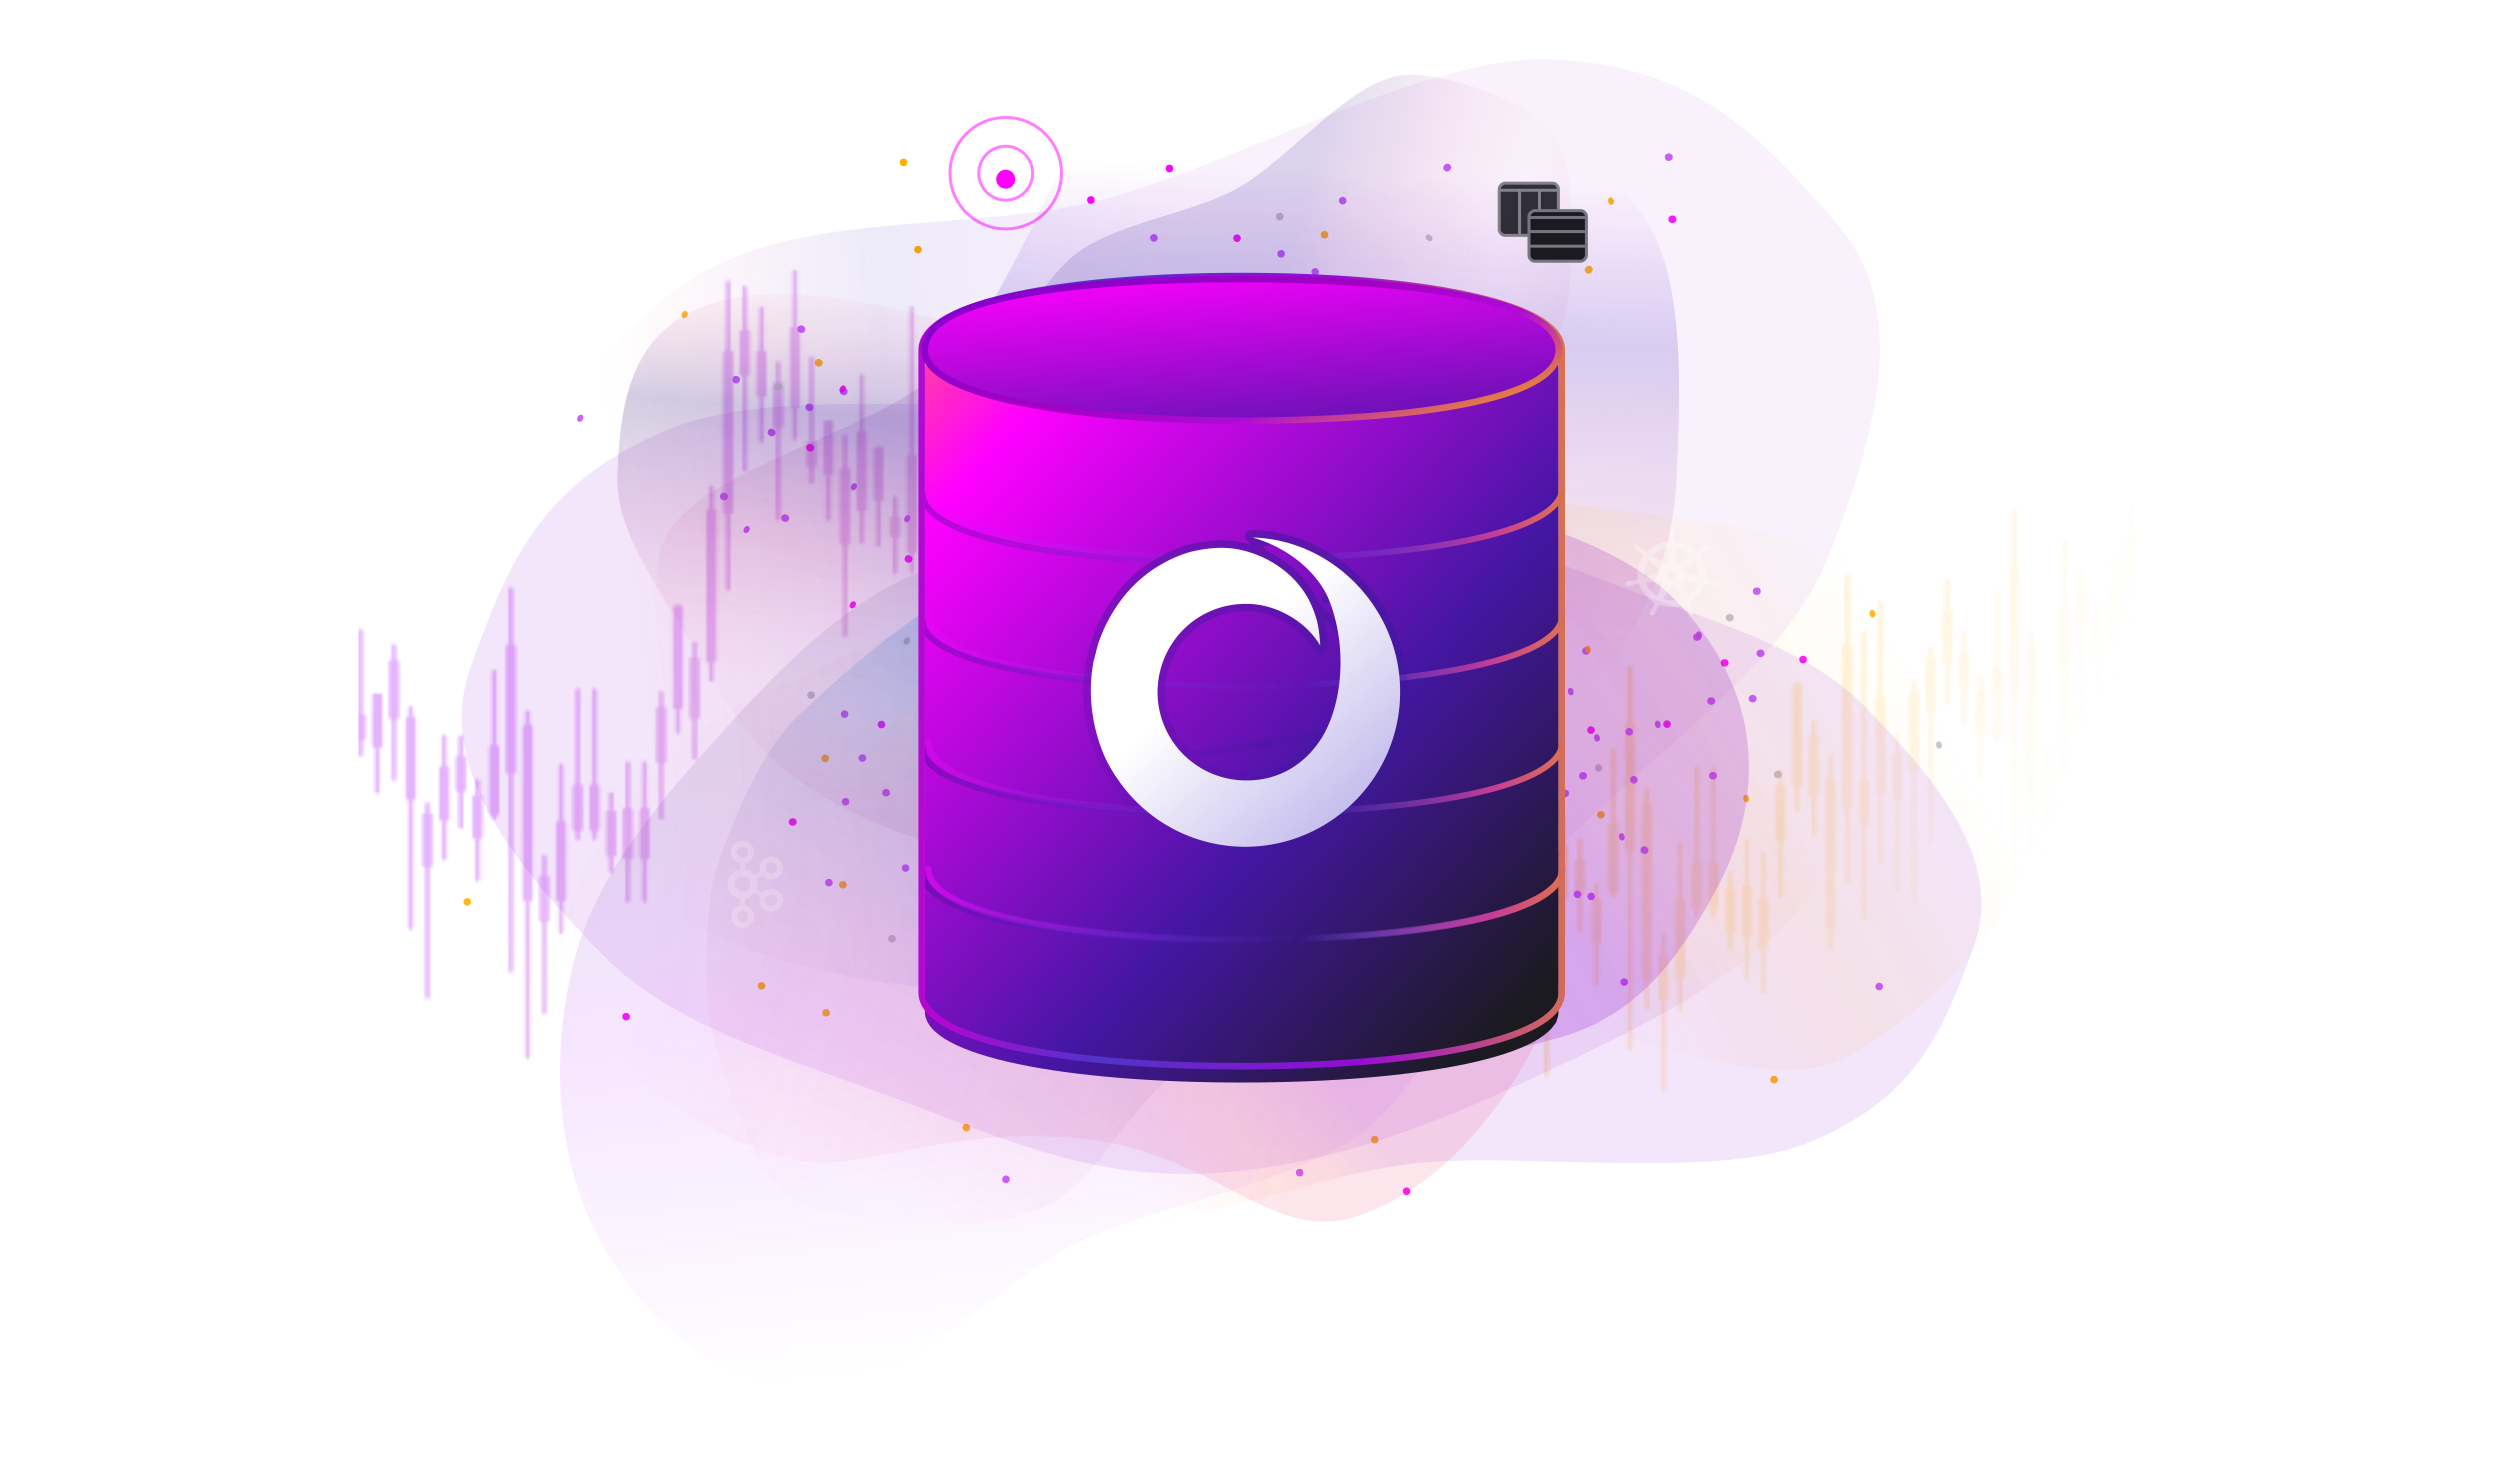 <svg xmlns="http://www.w3.org/2000/svg" xmlns:xlink="http://www.w3.org/1999/xlink" width="782" height="464" viewBox="0 30 782 494" fill="none">
	<g opacity=".75">
		<g opacity=".4">
			<mask id="a" mask-type="alpha" maskUnits="userSpaceOnUse" x="82" y="119" width="605" height="275">
				<path fill-rule="evenodd" clip-rule="evenodd" d="M89.25 230.7c.42 0 .76.35.76.8v25.88c0 .44-.34.8-.76.8s-.76-.36-.76-.8V231.5c0-.45.34-.8.76-.8z" fill="#00CE7D"/>
				<path fill-rule="evenodd" clip-rule="evenodd" d="M87.58 237.5c0-.45.34-.81.76-.81h1.82c.42 0 .76.36.76.8v20.89c0 .44-.34.8-.76.8h-1.82c-.42 0-.76-.36-.76-.8V237.5zM461.94 256.65c.41 0 .75.36.75.8v25.88c0 .45-.34.81-.75.81-.42 0-.76-.36-.76-.8v-25.88c0-.45.34-.8.75-.8z" fill="#00CE7D"/>
				<path fill-rule="evenodd" clip-rule="evenodd" d="M460.27 263.46c0-.45.34-.81.75-.81h1.83c.41 0 .75.36.75.8v20.9c0 .44-.34.8-.75.8h-1.83c-.41 0-.75-.36-.75-.8v-20.9zM289.5 204.74c.42 0 .76.36.76.8v25.88c0 .45-.34.8-.76.8s-.75-.35-.75-.8v-25.88c0-.44.33-.8.75-.8z" fill="#00CE7D"/>
				<path fill-rule="evenodd" clip-rule="evenodd" d="M287.83 211.54c0-.45.34-.8.76-.8h1.82c.42 0 .76.35.76.8v20.88c0 .45-.34.8-.76.8h-1.82c-.42 0-.76-.35-.76-.8v-20.88zM94.81 239.34c.42 0 .76.37.76.81v41.1c0 .44-.34.8-.76.8s-.76-.36-.76-.8v-41.1c0-.44.34-.8.76-.8z" fill="#00CE7D"/>
				<path fill-rule="evenodd" clip-rule="evenodd" d="M93.15 268.64c0-.44.34-.8.76-.8h1.82c.42 0 .76.36.76.8v7.05c0 .44-.34.8-.76.8H93.9c-.42 0-.76-.36-.76-.8v-7.05zM467.5 265.3c.41 0 .75.36.75.8v41.1c0 .45-.34.81-.75.81-.42 0-.76-.36-.76-.8v-41.1c0-.45.34-.8.75-.8z" fill="#00CE7D"/>
				<path fill-rule="evenodd" clip-rule="evenodd" d="M465.83 294.6c0-.44.34-.8.76-.8h1.82c.42 0 .76.36.76.8v7.04c0 .45-.34.81-.76.81h-1.82c-.42 0-.76-.36-.76-.8v-7.05zM295.06 213.39c.42 0 .76.36.76.8v41.1c0 .45-.34.8-.76.8s-.75-.35-.75-.8v-41.1c0-.44.33-.8.75-.8z" fill="#00CE7D"/>
				<path fill-rule="evenodd" clip-rule="evenodd" d="M293.4 242.69c0-.45.34-.81.76-.81h1.82c.42 0 .76.36.76.8v7.05c0 .44-.34.8-.76.8h-1.82c-.42 0-.76-.36-.76-.8v-7.04zM245 148.5c.42 0 .76.35.76.8v41.1c0 .44-.34.8-.76.8-.41 0-.75-.36-.75-.8v-41.1c0-.45.34-.8.75-.8z" fill="#00CE7D"/>
				<path fill-rule="evenodd" clip-rule="evenodd" d="M243.34 177.8c0-.45.33-.81.75-.81h1.83c.41 0 .75.36.75.8v7.04c0 .45-.34.8-.75.8h-1.83c-.42 0-.75-.35-.75-.8v-7.04zM445.25 235.02c.42 0 .76.36.76.8v41.1c0 .45-.34.8-.76.8-.41 0-.75-.35-.75-.8v-41.1c0-.44.34-.8.75-.8z" fill="#00CE7D"/>
				<path fill-rule="evenodd" clip-rule="evenodd" d="M443.59 264.32c0-.45.34-.8.75-.8h1.83c.41 0 .75.35.75.8v7.04c0 .44-.34.8-.75.8h-1.83c-.41 0-.75-.36-.75-.8v-7.04zM256.12 174.45c.42 0 .76.36.76.8v66.35c0 .44-.34.8-.76.8-.41 0-.75-.36-.75-.8v-66.34c0-.45.34-.8.75-.8z" fill="#00CE7D"/>
				<path fill-rule="evenodd" clip-rule="evenodd" d="M254.46 186.44c0-.44.33-.8.75-.8h1.83c.41 0 .75.36.75.8v24.35c0 .45-.34.8-.75.8h-1.83c-.42 0-.75-.35-.75-.8v-24.34zM100.38 260.98c.42 0 .75.36.75.8v31.84c0 .44-.33.8-.75.8s-.76-.36-.76-.8v-31.84c0-.44.34-.8.76-.8z" fill="#00CE7D"/>
				<path fill-rule="evenodd" clip-rule="evenodd" d="M98.7 261.72c0-.44.35-.8.77-.8h1.82c.42 0 .76.36.76.8v16.56c0 .45-.34.8-.76.8h-1.82c-.42 0-.76-.35-.76-.8v-16.56zM473.07 286.93c.42 0 .75.37.75.81v31.83c0 .45-.33.81-.75.81s-.76-.36-.76-.8v-31.84c0-.44.34-.8.76-.8z" fill="#00CE7D"/>
				<path fill-rule="evenodd" clip-rule="evenodd" d="M471.4 287.68c0-.44.34-.8.76-.8h1.82c.42 0 .76.36.76.8v16.56c0 .44-.34.8-.76.8h-1.82c-.42 0-.76-.36-.76-.8v-16.56zM300.63 235.02c.42 0 .75.36.75.8v31.84c0 .44-.33.8-.75.8s-.76-.36-.76-.8v-31.84c0-.44.34-.8.76-.8z" fill="#00CE7D"/>
				<path fill-rule="evenodd" clip-rule="evenodd" d="M298.96 235.76c0-.44.34-.8.76-.8h1.82c.42 0 .76.36.76.8v16.56c0 .45-.34.81-.76.81h-1.82c-.42 0-.76-.36-.76-.8v-16.57zM250.56 170.12c.42 0 .76.36.76.8v31.84c0 .45-.34.81-.76.81-.41 0-.75-.36-.75-.8v-31.84c0-.45.34-.8.75-.8z" fill="#00CE7D"/>
				<path fill-rule="evenodd" clip-rule="evenodd" d="M248.9 170.87c0-.44.33-.8.75-.8h1.83c.41 0 .75.36.75.8v16.56c0 .44-.34.8-.75.8h-1.83c-.42 0-.75-.35-.75-.8v-16.56zM450.8 256.65c.43 0 .77.36.77.8v31.84c0 .44-.34.8-.76.8s-.76-.35-.76-.8v-31.83c0-.45.34-.81.76-.81z" fill="#00CE7D"/>
				<path fill-rule="evenodd" clip-rule="evenodd" d="M449.14 257.4c0-.45.34-.81.76-.81h1.82c.42 0 .76.36.76.8v16.56c0 .45-.34.81-.76.81h-1.82c-.42 0-.76-.36-.76-.8V257.4zM267.25 178.78c.42 0 .76.36.76.8v31.84c0 .44-.34.8-.76.8s-.76-.36-.76-.8v-31.84c0-.44.34-.8.76-.8z" fill="#00CE7D"/>
				<path fill-rule="evenodd" clip-rule="evenodd" d="M265.58 179.52c0-.44.34-.8.76-.8h1.82c.42 0 .76.36.76.8v16.56c0 .45-.34.8-.76.8h-1.82c-.42 0-.76-.35-.76-.8v-16.56zM105.94 244.33c.42 0 .75.36.75.8v44.16c0 .45-.33.8-.75.8s-.76-.35-.76-.8v-44.15c0-.45.34-.8.76-.8z" fill="#00CE7D"/>
				<path fill-rule="evenodd" clip-rule="evenodd" d="M104.28 250.48c0-.45.33-.8.75-.8h1.83c.41 0 .75.35.75.8v18.29c0 .44-.34.8-.75.8h-1.83c-.42 0-.75-.36-.75-.8v-18.3zM478.63 270.29c.42 0 .75.36.75.8v44.16c0 .44-.33.8-.75.8s-.76-.36-.76-.8V271.1c0-.45.34-.81.76-.81z" fill="#00CE7D"/>
				<path fill-rule="evenodd" clip-rule="evenodd" d="M476.96 276.43c0-.44.34-.8.76-.8h1.82c.42 0 .76.36.76.8v18.29c0 .44-.34.8-.76.8h-1.82c-.42 0-.76-.36-.76-.8v-18.29zM306.19 218.38c.42 0 .75.36.75.8v44.15c0 .45-.33.8-.75.8s-.76-.35-.76-.8v-44.15c0-.44.34-.8.76-.8z" fill="#00CE7D"/>
				<path fill-rule="evenodd" clip-rule="evenodd" d="M304.52 224.52c0-.45.34-.8.76-.8h1.82c.42 0 .76.35.76.8v18.29c0 .44-.34.8-.76.8h-1.82c-.42 0-.76-.36-.76-.8v-18.3zM111.5 265.1c.42 0 .75.36.75.8v73.05c0 .44-.33.8-.75.8s-.76-.36-.76-.8V265.9c0-.44.34-.8.76-.8z" fill="#00CE7D"/>
				<path fill-rule="evenodd" clip-rule="evenodd" d="M109.83 269.51c0-.44.34-.8.76-.8h1.83c.41 0 .75.36.75.8v26.08c0 .44-.34.8-.75.8h-1.83c-.42 0-.76-.36-.76-.8V269.5zM484.18 291.06c.42 0 .76.36.76.8v73.04c0 .45-.34.81-.76.81s-.76-.36-.76-.8v-73.05c0-.44.34-.8.76-.8z" fill="#00CE7D"/>
				<path fill-rule="evenodd" clip-rule="evenodd" d="M482.52 295.47c0-.45.34-.8.76-.8h1.82c.42 0 .76.35.76.8v26.07c0 .45-.34.81-.76.81h-1.82c-.42 0-.76-.36-.76-.8v-26.08zM311.75 239.14c.42 0 .75.36.75.8V313c0 .45-.33.8-.75.8s-.76-.35-.76-.8v-73.04c0-.45.34-.8.76-.8z" fill="#00CE7D"/>
				<path fill-rule="evenodd" clip-rule="evenodd" d="M310.09 243.55c0-.44.34-.8.75-.8h1.83c.41 0 .75.36.75.8v26.08c0 .45-.34.8-.75.8h-1.83c-.41 0-.75-.35-.75-.8v-26.08zM117.06 297.11c.42 0 .76.36.76.8v64.03c0 .44-.34.8-.76.8s-.75-.36-.75-.8v-64.02c0-.45.33-.8.75-.8z" fill="#00CE7D"/>
				<path fill-rule="evenodd" clip-rule="evenodd" d="M115.4 301.52c0-.44.34-.8.76-.8h1.82c.42 0 .76.36.76.8v16.56c0 .45-.34.81-.76.81h-1.82c-.42 0-.76-.36-.76-.8v-16.56zM489.75 323.07c.42 0 .75.36.75.8v64.02c0 .45-.33.81-.75.81s-.76-.36-.76-.8v-64.02c0-.45.34-.81.76-.81z" fill="#00CE7D"/>
				<path fill-rule="evenodd" clip-rule="evenodd" d="M488.08 327.48c0-.44.34-.8.76-.8h1.82c.42 0 .76.36.76.8v16.56c0 .44-.34.8-.76.8h-1.82c-.42 0-.76-.36-.76-.8v-16.56zM317.31 271.15c.42 0 .76.36.76.8v64.03c0 .44-.34.8-.76.8-.41 0-.75-.36-.75-.8v-64.02c0-.45.34-.8.75-.8z" fill="#00CE7D"/>
				<path fill-rule="evenodd" clip-rule="evenodd" d="M315.65 275.57c0-.45.34-.81.76-.81h1.82c.42 0 .76.36.76.8v16.56c0 .45-.34.81-.76.81h-1.82c-.42 0-.76-.36-.76-.8v-16.56zM122.63 274.62c.42 0 .76.36.76.8v40.28c0 .45-.34.8-.76.8s-.76-.35-.76-.8v-40.28c0-.44.34-.8.76-.8z" fill="#00CE7D"/>
				<path fill-rule="evenodd" clip-rule="evenodd" d="M120.96 285.95c0-.45.34-.8.76-.8h1.82c.42 0 .76.35.76.8v16.56c0 .44-.34.8-.76.8h-1.82c-.42 0-.76-.36-.76-.8v-16.56zM495.31 300.57c.42 0 .76.36.76.8v40.29c0 .44-.34.8-.76.8s-.75-.35-.75-.8v-40.28c0-.45.33-.8.75-.8z" fill="#00CE7D"/>
				<path fill-rule="evenodd" clip-rule="evenodd" d="M493.64 311.9c0-.44.34-.8.76-.8h1.83c.41 0 .75.36.75.8v16.57c0 .44-.34.8-.75.8h-1.83c-.42 0-.75-.36-.75-.8V311.9zM322.88 248.66c.42 0 .76.36.76.8v40.29c0 .44-.34.8-.76.8s-.76-.36-.76-.8v-40.29c0-.44.34-.8.76-.8z" fill="#00CE7D"/>
				<path fill-rule="evenodd" clip-rule="evenodd" d="M321.21 260c0-.45.34-.81.76-.81h1.82c.42 0 .76.36.76.8v16.56c0 .45-.34.8-.76.8h-1.82c-.42 0-.76-.35-.76-.8V260zM128.19 274.62c.42 0 .76.36.76.8v29.85c0 .44-.34.8-.76.8s-.76-.36-.76-.8v-29.85c0-.44.34-.8.76-.8z" fill="#00CE7D"/>
				<path fill-rule="evenodd" clip-rule="evenodd" d="M126.52 282.49c0-.45.34-.8.76-.8h1.82c.42 0 .76.35.76.8v10.5c0 .45-.34.8-.76.8h-1.82c-.42 0-.76-.35-.76-.8v-10.5zM500.88 309.23c.42 0 .76.36.76.8v29.85c0 .44-.34.8-.76.8s-.76-.36-.76-.8v-29.85c0-.44.34-.8.76-.8z" fill="#00CE7D"/>
				<path fill-rule="evenodd" clip-rule="evenodd" d="M499.21 317.1c0-.45.34-.8.76-.8h1.82c.42 0 .76.35.76.8v10.5c0 .45-.34.8-.76.8h-1.82c-.42 0-.76-.35-.76-.8v-10.5zM133.74 289.33c.42 0 .76.36.76.8v32.69c0 .44-.34.8-.76.8s-.75-.36-.75-.8v-32.69c0-.44.33-.8.75-.8z" fill="#00CE7D"/>
				<path fill-rule="evenodd" clip-rule="evenodd" d="M132.08 295.47c0-.45.34-.8.76-.8h1.82c.42 0 .76.35.76.8v13.1c0 .44-.34.8-.76.8h-1.82c-.42 0-.76-.36-.76-.8v-13.1zM506.43 323.94c.42 0 .76.36.76.8v32.69c0 .44-.34.8-.76.8s-.75-.36-.75-.8v-32.69c0-.44.33-.8.75-.8z" fill="#00CE7D"/>
				<path fill-rule="evenodd" clip-rule="evenodd" d="M504.77 330.08c0-.45.34-.8.76-.8h1.82c.42 0 .76.35.76.8v13.1c0 .44-.34.8-.76.8h-1.82c-.42 0-.76-.36-.76-.8v-13.1zM139.31 252.99c.42 0 .76.36.76.8v48.52c0 .44-.34.8-.75.8-.42 0-.76-.36-.76-.8v-48.52c0-.44.34-.8.75-.8z" fill="#00CE7D"/>
				<path fill-rule="evenodd" clip-rule="evenodd" d="M137.65 279.03c0-.44.34-.8.75-.8h1.83c.42 0 .75.35.75.8v21.75c0 .45-.33.8-.75.8h-1.83c-.41 0-.75-.35-.75-.8v-21.75zM512 278.94c.41 0 .75.36.75.8v48.52c0 .44-.34.8-.76.8s-.75-.36-.75-.8v-48.51c0-.45.33-.8.75-.8z" fill="#00CE7D"/>
				<path fill-rule="evenodd" clip-rule="evenodd" d="M510.32 304.99c0-.45.34-.81.76-.81h1.83c.41 0 .75.36.75.8v21.76c0 .44-.34.8-.75.8h-1.83c-.42 0-.75-.36-.75-.8v-21.75zM144.88 225.5c.42 0 .76.36.76.8v126.84c0 .44-.34.8-.76.8s-.76-.36-.76-.8V226.3c0-.45.34-.8.76-.8z" fill="#00CE7D"/>
				<path fill-rule="evenodd" clip-rule="evenodd" d="M143.21 245.28c0-.44.34-.8.76-.8h1.82c.42 0 .76.36.76.8v41.65c0 .45-.34.81-.76.81h-1.82c-.42 0-.76-.36-.76-.8v-41.66zM517.56 251.46c.42 0 .76.36.76.8V379.1c0 .44-.34.8-.76.8s-.76-.36-.76-.8V252.26c0-.44.34-.8.76-.8z" fill="#00CE7D"/>
				<path fill-rule="evenodd" clip-rule="evenodd" d="M515.9 271.24c0-.44.33-.8.75-.8h1.82c.42 0 .76.36.76.8v41.65c0 .45-.34.8-.76.8h-1.82c-.42 0-.76-.35-.76-.8v-41.65zM150.43 266.5c.42 0 .76.36.76.8V381.9c0 .44-.34.8-.76.8s-.76-.36-.76-.8V267.3c0-.44.34-.8.76-.8z" fill="#00CE7D"/>
				<path fill-rule="evenodd" clip-rule="evenodd" d="M148.77 272.1c0-.44.34-.8.76-.8h1.82c.42 0 .76.36.76.8v57.23c0 .44-.34.8-.76.8h-1.82c-.42 0-.76-.36-.76-.8v-57.22zM612.12 256.45c.41 0 .75.36.75.8v73.04c0 .45-.34.81-.75.81-.42 0-.76-.36-.76-.8v-73.05c0-.44.34-.8.76-.8z" fill="#00CE7D"/>
				<path fill-rule="evenodd" clip-rule="evenodd" d="M610.45 260.86c0-.45.34-.8.76-.8h1.82c.42 0 .76.35.76.8v26.07c0 .45-.34.8-.76.8h-1.82c-.42 0-.76-.35-.76-.8v-26.07zM617.68 245.2c.42 0 .76.36.76.8v64.02c0 .45-.34.8-.76.8s-.75-.35-.75-.8v-64.01c0-.45.33-.81.75-.81z" fill="#00CE7D"/>
				<path fill-rule="evenodd" clip-rule="evenodd" d="M616.01 249.61c0-.45.34-.8.76-.8h1.82c.42 0 .76.35.76.8v16.56c0 .44-.34.8-.76.8h-1.82c-.42 0-.76-.36-.76-.8V249.6zM623.24 222.7c.42 0 .76.36.76.8v40.29c0 .44-.34.8-.76.8s-.75-.36-.75-.8V223.5c0-.45.33-.8.75-.8z" fill="#00CE7D"/>
				<path fill-rule="evenodd" clip-rule="evenodd" d="M621.57 234.03c0-.44.34-.8.76-.8h1.82c.42 0 .76.36.76.8v16.56c0 .45-.34.8-.76.8h-1.82c-.42 0-.76-.35-.76-.8v-16.56zM678.87 215.78c.42 0 .76.36.76.8v40.29c0 .44-.34.8-.76.8s-.75-.36-.75-.8v-40.28c0-.45.33-.81.75-.81z" fill="#00CE7D"/>
				<path fill-rule="evenodd" clip-rule="evenodd" d="M677.2 227.11c0-.44.34-.8.76-.8h1.82c.42 0 .76.36.76.8v16.56c0 .45-.34.8-.76.8h-1.82c-.42 0-.76-.35-.76-.8v-16.56zM684.43 197.6c.42 0 .76.37.76.81v40.29c0 .44-.34.8-.76.8s-.75-.36-.75-.8v-40.28c0-.45.33-.81.75-.81z" fill="#00CE7D"/>
				<path fill-rule="evenodd" clip-rule="evenodd" d="M682.76 208.94c0-.44.34-.8.76-.8h1.83c.41 0 .75.36.75.8v16.56c0 .44-.34.8-.75.8h-1.83c-.42 0-.76-.36-.76-.8v-16.56zM628.8 240c.43 0 .77.37.77.81v29.85c0 .45-.34.8-.76.8s-.76-.35-.76-.8v-29.85c0-.44.34-.8.76-.8z" fill="#00CE7D"/>
				<path fill-rule="evenodd" clip-rule="evenodd" d="M627.14 247.88c0-.44.34-.8.76-.8h1.82c.42 0 .76.35.76.8v10.5c0 .45-.34.8-.76.8h-1.82c-.42 0-.76-.35-.76-.8v-10.5zM634.37 254.72c.42 0 .75.36.75.8v32.69c0 .44-.33.8-.75.8s-.76-.36-.76-.8v-32.69c0-.44.34-.8.76-.8z" fill="#00CE7D"/>
				<path fill-rule="evenodd" clip-rule="evenodd" d="M632.7 260.86c0-.45.34-.8.76-.8h1.83c.41 0 .75.35.75.8v13.1c0 .44-.34.8-.75.8h-1.83c-.42 0-.75-.36-.75-.8v-13.1zM673.3 230.49c.42 0 .76.36.76.8v32.69c0 .44-.34.8-.76.8s-.76-.35-.76-.8v-32.69c0-.44.34-.8.76-.8z" fill="#00CE7D"/>
				<path fill-rule="evenodd" clip-rule="evenodd" d="M671.64 236.63c0-.44.34-.8.75-.8h1.83c.42 0 .75.36.75.8v13.1c0 .44-.33.8-.75.8h-1.83c-.41 0-.75-.36-.75-.8v-13.1zM639.93 227.03c.42 0 .76.36.76.8v48.52c0 .44-.34.8-.76.8-.41 0-.75-.36-.75-.8v-48.52c0-.44.34-.8.75-.8z" fill="#00CE7D"/>
				<path fill-rule="evenodd" clip-rule="evenodd" d="M638.27 253.07c0-.44.34-.8.75-.8h1.83c.41 0 .75.36.75.8v21.75c0 .45-.34.8-.75.8h-1.83c-.41 0-.75-.35-.75-.8v-21.75zM645.5 199.54c.41 0 .75.36.75.8v126.84c0 .44-.34.8-.76.8-.41 0-.75-.36-.75-.8V200.35c0-.45.34-.8.75-.8z" fill="#00CE7D"/>
				<path fill-rule="evenodd" clip-rule="evenodd" d="M643.83 219.32c0-.44.33-.8.75-.8h1.83c.41 0 .75.36.75.8v41.66c0 .44-.34.8-.75.8h-1.83c-.42 0-.75-.36-.75-.8v-41.66zM651.06 240.21c.42 0 .76.36.76.8v73.81c0 .45-.34.8-.76.8s-.76-.35-.76-.8v-73.8c0-.45.34-.81.76-.81z" fill="#00CE7D"/>
				<path fill-rule="evenodd" clip-rule="evenodd" d="M649.4 246.15c0-.45.33-.8.75-.8h1.82c.42 0 .76.35.76.8v57.22c0 .45-.34.81-.76.81h-1.82c-.42 0-.76-.36-.76-.8v-57.23zM523.11 292.13c.42 0 .76.36.76.8v72.85c0 .45-.34.8-.76.8-.41 0-.75-.35-.75-.8v-72.85c0-.44.34-.8.75-.8z" fill="#00CE7D"/>
				<path fill-rule="evenodd" clip-rule="evenodd" d="M521.45 298.07c0-.45.33-.81.75-.81h1.83c.41 0 .75.36.75.8v57.23c0 .45-.34.8-.75.8h-1.83c-.42 0-.75-.35-.75-.8v-57.22zM156 314.57c.43 0 .76.36.76.8v51.71c0 .44-.33.8-.75.8s-.76-.36-.76-.8v-51.7c0-.45.34-.81.76-.81z" fill="#00CE7D"/>
				<path fill-rule="evenodd" clip-rule="evenodd" d="M154.34 322.29c0-.44.34-.8.76-.8h1.82c.42 0 .76.36.76.8v13.96c0 .45-.34.8-.76.8h-1.82c-.42 0-.76-.35-.76-.8V322.3zM528.68 340.52c.42 0 .76.37.76.81v51.7c0 .45-.34.81-.76.81-.41 0-.75-.36-.75-.8v-51.7c0-.45.34-.81.75-.81z" fill="#00CE7D"/>
				<path fill-rule="evenodd" clip-rule="evenodd" d="M527.02 348.25c0-.45.34-.8.75-.8h1.83c.42 0 .75.35.75.8v13.96c0 .44-.33.8-.75.8h-1.83c-.41 0-.75-.36-.75-.8v-13.96zM233.88 150.17c.41 0 .75.36.75.8v51.71c0 .45-.34.8-.75.8-.42 0-.76-.35-.76-.8v-51.7c0-.45.34-.81.76-.81z" fill="#00CE7D"/>
				<path fill-rule="evenodd" clip-rule="evenodd" d="M232.2 157.9c0-.45.35-.81.77-.81h1.82c.42 0 .76.36.76.8v13.96c0 .45-.34.81-.76.81h-1.82c-.42 0-.76-.36-.76-.8v-13.97zM606.56 273.9c.42 0 .76.36.76.8v51.71c0 .45-.34.8-.76.8s-.75-.35-.75-.8v-51.7c0-.45.33-.8.75-.8z" fill="#00CE7D"/>
				<path fill-rule="evenodd" clip-rule="evenodd" d="M604.9 281.62c0-.44.33-.8.75-.8h1.82c.42 0 .76.36.76.8v13.96c0 .45-.34.81-.76.81h-1.82c-.42 0-.76-.36-.76-.8v-13.97zM434.12 236.7c.42 0 .75.36.75.8v51.7c0 .45-.33.81-.75.81s-.76-.36-.76-.8v-51.7c0-.45.34-.81.76-.81z" fill="#00CE7D"/>
				<path fill-rule="evenodd" clip-rule="evenodd" d="M432.45 244.42c0-.45.34-.8.76-.8h1.83c.41 0 .75.35.75.8v13.96c0 .45-.34.8-.75.8h-1.83c-.42 0-.75-.35-.75-.8v-13.96zM161.57 284.29c.42 0 .75.35.75.8v55.17c0 .44-.33.8-.75.8s-.76-.36-.76-.8v-55.17c0-.44.34-.8.76-.8z" fill="#00CE7D"/>
				<path fill-rule="evenodd" clip-rule="evenodd" d="M159.9 304.12c0-.44.34-.8.76-.8h1.82c.42 0 .76.36.76.8v25.21c0 .45-.34.8-.76.8h-1.82c-.42 0-.76-.35-.76-.8v-25.2zM534.25 310.24c.41 0 .75.36.75.8v55.17c0 .45-.34.8-.75.8-.42 0-.76-.35-.76-.8v-55.16c0-.45.34-.8.75-.8z" fill="#00CE7D"/>
				<path fill-rule="evenodd" clip-rule="evenodd" d="M532.58 330.08c0-.45.34-.8.75-.8h1.83c.42 0 .75.35.75.8v25.2c0 .45-.33.82-.75.82h-1.83c-.41 0-.75-.37-.75-.81v-25.21zM239.44 119.89c.41 0 .75.36.75.8v55.17c0 .44-.34.8-.75.8-.42 0-.76-.36-.76-.8v-55.17c0-.44.34-.8.76-.8z" fill="#00CE7D"/>
				<path fill-rule="evenodd" clip-rule="evenodd" d="M237.77 139.72c0-.44.34-.8.76-.8h1.82c.42 0 .76.36.76.8v25.21c0 .45-.34.8-.76.8h-1.82c-.42 0-.76-.35-.76-.8v-25.2zM439.69 206.41c.42 0 .75.36.75.8v55.17c0 .45-.33.81-.75.81s-.76-.36-.76-.8v-55.17c0-.45.34-.8.76-.8z" fill="#00CE7D"/>
				<path fill-rule="evenodd" clip-rule="evenodd" d="M438.02 226.25c0-.45.34-.8.76-.8h1.82c.42 0 .76.35.76.8v25.2c0 .45-.34.81-.76.81h-1.82c-.42 0-.76-.36-.76-.8v-25.21zM261.69 154.5c.42 0 .76.36.76.8v55.17c0 .44-.34.8-.76.8s-.76-.36-.76-.8V155.3c0-.44.34-.8.76-.8z" fill="#00CE7D"/>
				<path fill-rule="evenodd" clip-rule="evenodd" d="M260.02 174.33c0-.44.34-.8.76-.8h1.82c.42 0 .76.36.76.8v25.21c0 .45-.34.8-.76.8h-1.82c-.42 0-.76-.35-.76-.8v-25.2zM167.13 259.2c.41 0 .75.35.75.8v49.1c0 .45-.34.81-.75.81-.42 0-.76-.36-.76-.8V260c0-.45.34-.8.76-.8z" fill="#00CE7D"/>
				<path fill-rule="evenodd" clip-rule="evenodd" d="M165.46 292c0-.44.34-.8.76-.8h1.82c.42 0 .76.36.76.8v13.97c0 .44-.34.8-.76.8h-1.82c-.42 0-.76-.36-.76-.8V292zM539.81 285.15c.42 0 .76.36.76.8v49.12c0 .44-.34.8-.76.8s-.76-.36-.76-.8v-49.11c0-.45.34-.81.76-.81z" fill="#00CE7D"/>
				<path fill-rule="evenodd" clip-rule="evenodd" d="M538.14 317.96c0-.44.34-.8.76-.8h1.82c.42 0 .76.36.76.8v13.97c0 .44-.34.8-.76.8h-1.82c-.42 0-.76-.36-.76-.8v-13.97zM172.69 259.2c.41 0 .75.35.75.8v49.1c0 .45-.34.81-.75.81-.42 0-.76-.36-.76-.8V260c0-.45.34-.8.76-.8z" fill="#00CE7D"/>
				<path fill-rule="evenodd" clip-rule="evenodd" d="M171.03 292c0-.44.33-.8.75-.8h1.82c.42 0 .76.36.76.8v13.97c0 .44-.34.8-.76.8h-1.82c-.42 0-.75-.35-.75-.8v-13.96zM545.37 285.15c.41 0 .75.36.75.8v49.12c0 .44-.34.8-.75.8-.42 0-.76-.36-.76-.8v-49.12c0-.44.34-.8.75-.8z" fill="#00CE7D"/>
				<path fill-rule="evenodd" clip-rule="evenodd" d="M543.7 317.97c0-.45.34-.81.76-.81h1.82c.42 0 .76.36.76.8v13.97c0 .44-.34.8-.76.8h-1.82c-.42 0-.76-.36-.76-.8v-13.96zM178.25 293.8c.42 0 .76.37.76.81v25.4c0 .45-.34.81-.76.81-.41 0-.75-.36-.75-.8V294.6c0-.44.34-.8.75-.8z" fill="#00CE7D"/>
				<path fill-rule="evenodd" clip-rule="evenodd" d="M176.59 300.66c0-.45.33-.8.75-.8h1.82c.42 0 .76.35.76.8v13.96c0 .45-.34.8-.75.8h-1.83c-.42 0-.75-.35-.75-.8v-13.96zM550.93 319.76c.42 0 .76.36.76.8v25.42c0 .44-.34.8-.76.8s-.76-.36-.76-.8v-25.41c0-.45.34-.8.76-.8z" fill="#00CE7D"/>
				<path fill-rule="evenodd" clip-rule="evenodd" d="M549.26 326.62c0-.45.34-.8.76-.8h1.82c.42 0 .76.35.76.8v13.96c0 .44-.34.8-.76.8h-1.82c-.42 0-.76-.36-.76-.8v-13.96zM272.81 195.16c.42 0 .76.36.76.8v24.56c0 .45-.34.81-.76.81s-.76-.36-.76-.8v-24.56c0-.45.34-.8.76-.8z" fill="#00CE7D"/>
				<path fill-rule="evenodd" clip-rule="evenodd" d="M271.14 202.88c0-.44.34-.8.76-.8h1.82c.42 0 .76.36.76.8v5.31c0 .45-.34.81-.76.81h-1.82c-.42 0-.76-.36-.76-.8v-5.31zM183.82 283.42c.42 0 .76.36.76.8v45.72c0 .44-.34.8-.76.8s-.76-.36-.76-.8v-45.72c0-.44.34-.8.76-.8z" fill="#00CE7D"/>
				<path fill-rule="evenodd" clip-rule="evenodd" d="M182.15 299.8c0-.45.34-.81.76-.81h1.82c.42 0 .76.36.76.8v15.7c0 .44-.34.8-.76.8h-1.82c-.42 0-.76-.36-.76-.8v-15.7zM556.5 309.38c.41 0 .75.36.75.8v45.72c0 .44-.34.8-.75.8-.42 0-.76-.36-.76-.8v-45.72c0-.44.34-.8.76-.8z" fill="#00CE7D"/>
				<path fill-rule="evenodd" clip-rule="evenodd" d="M554.83 325.75c0-.44.34-.8.76-.8h1.82c.42 0 .76.36.76.8v15.7c0 .44-.34.8-.76.8h-1.82c-.42 0-.76-.36-.76-.8v-15.7zM189.38 283.42c.42 0 .76.36.76.8v45.72c0 .44-.34.8-.76.8s-.76-.36-.76-.8v-45.72c0-.44.34-.8.76-.8z" fill="#00CE7D"/>
				<path fill-rule="evenodd" clip-rule="evenodd" d="M187.71 299.8c0-.45.34-.81.76-.81h1.82c.42 0 .76.36.76.8v15.7c0 .44-.34.8-.76.8h-1.82c-.42 0-.76-.36-.76-.8v-15.7zM562.06 313.7c.42 0 .75.36.75.8v45.72c0 .45-.33.81-.75.81s-.76-.36-.76-.8V314.5c0-.45.34-.8.76-.8z" fill="#00CE7D"/>
				<path fill-rule="evenodd" clip-rule="evenodd" d="M560.39 330.08c0-.45.34-.81.76-.81h1.82c.42 0 .76.36.76.8v15.7c0 .44-.34.8-.76.8h-1.82c-.42 0-.76-.36-.76-.8v-15.7zM367.38 318.03c.42 0 .75.36.75.8v45.72c0 .45-.33.8-.75.8s-.76-.35-.76-.8v-45.72c0-.44.34-.8.76-.8z" fill="#00CE7D"/>
				<path fill-rule="evenodd" clip-rule="evenodd" d="M365.71 334.4c0-.44.34-.8.76-.8h1.82c.42 0 .76.36.76.8v15.7c0 .44-.34.8-.76.8h-1.82c-.42 0-.76-.36-.76-.8v-15.7zM194.94 260.06c.42 0 .76.36.76.8v41.4c0 .44-.34.8-.76.8s-.76-.36-.76-.8v-41.4c0-.44.34-.8.76-.8z" fill="#00CE7D"/>
				<path fill-rule="evenodd" clip-rule="evenodd" d="M193.27 266.05c0-.45.34-.8.76-.8h1.82c.42 0 .76.35.76.8v17.42c0 .45-.34.8-.76.8h-1.82c-.42 0-.76-.35-.76-.8v-17.42zM567.62 286.02c.42 0 .75.36.75.8v41.4c0 .44-.33.8-.75.8s-.76-.36-.76-.8v-41.4c0-.44.34-.8.76-.8z" fill="#00CE7D"/>
				<path fill-rule="evenodd" clip-rule="evenodd" d="M565.95 292c0-.44.34-.8.76-.8h1.82c.42 0 .76.36.76.8v17.43c0 .45-.34.8-.76.8h-1.82c-.42 0-.76-.35-.76-.8v-17.42zM372.94 341.4c.42 0 .75.35.75.8v41.39c0 .44-.33.8-.75.8s-.76-.36-.76-.8v-41.4c0-.44.34-.8.76-.8z" fill="#00CE7D"/>
				<path fill-rule="evenodd" clip-rule="evenodd" d="M371.27 347.38c0-.44.34-.8.76-.8h1.82c.42 0 .76.36.76.8v17.43c0 .44-.34.8-.76.8h-1.82c-.42 0-.76-.36-.76-.8v-17.43zM200.5 231.5c.42 0 .76.37.76.81v41.4c0 .44-.34.8-.75.8-.42 0-.76-.36-.76-.8v-41.4c0-.44.34-.8.75-.8z" fill="#00CE7D"/>
				<path fill-rule="evenodd" clip-rule="evenodd" d="M198.84 232.3c0-.44.34-.8.75-.8h1.83c.42 0 .76.36.76.8v33c0 .45-.34.8-.76.8h-1.83c-.41 0-.75-.35-.75-.8v-33zM573.19 257.46c.42 0 .76.36.76.8v41.4c0 .44-.34.8-.76.8s-.76-.36-.76-.8v-41.4c0-.44.34-.8.76-.8z" fill="#00CE7D"/>
				<path fill-rule="evenodd" clip-rule="evenodd" d="M571.52 258.26c0-.44.34-.8.76-.8h1.82c.42 0 .76.36.76.8v33c0 .45-.34.8-.76.8h-1.82c-.42 0-.76-.35-.76-.8v-33zM378.5 312.84c.42 0 .75.36.75.8v41.4c0 .44-.33.8-.75.8s-.76-.36-.76-.8v-41.4c0-.44.34-.8.76-.8z" fill="#00CE7D"/>
				<path fill-rule="evenodd" clip-rule="evenodd" d="M376.83 313.64c0-.45.34-.8.76-.8h1.82c.42 0 .76.35.76.8v33c0 .44-.34.8-.76.8h-1.82c-.42 0-.76-.36-.76-.8v-33zM206.06 243.62c.42 0 .76.36.76.8v37.93c0 .45-.34.8-.76.8s-.76-.35-.76-.8v-37.93c0-.44.34-.8.76-.8z" fill="#00CE7D"/>
				<path fill-rule="evenodd" clip-rule="evenodd" d="M204.4 249.61c0-.44.33-.8.75-.8h1.82c.42 0 .76.36.76.8v19.16c0 .44-.34.8-.76.8h-1.82c-.42 0-.76-.36-.76-.8V249.6zM578.75 269.57c.42 0 .76.37.76.81v37.93c0 .44-.34.8-.76.8s-.76-.36-.76-.8v-37.93c0-.44.34-.8.76-.8z" fill="#00CE7D"/>
				<path fill-rule="evenodd" clip-rule="evenodd" d="M577.08 275.57c0-.45.34-.8.76-.8h1.82c.42 0 .76.35.76.8v19.15c0 .45-.34.8-.76.8h-1.82c-.42 0-.76-.35-.76-.8v-19.15zM406.31 271.3c.42 0 .76.37.76.81v37.93c0 .45-.34.8-.76.8s-.76-.35-.76-.8v-37.93c0-.44.34-.8.76-.8z" fill="#00CE7D"/>
				<path fill-rule="evenodd" clip-rule="evenodd" d="M404.64 277.3c0-.45.34-.8.76-.8h1.82c.42 0 .76.35.76.8v19.15c0 .45-.34.8-.76.8h-1.82c-.42 0-.76-.35-.76-.8V277.3zM384.06 324.95c.42 0 .75.36.75.8v37.94c0 .44-.33.8-.75.8s-.76-.36-.76-.8v-37.93c0-.45.34-.8.76-.8z" fill="#00CE7D"/>
				<path fill-rule="evenodd" clip-rule="evenodd" d="M382.39 330.94c0-.44.34-.8.76-.8h1.82c.42 0 .76.36.76.8v19.16c0 .44-.34.8-.76.8h-1.82c-.42 0-.76-.36-.76-.8v-19.16zM211.63 191.7c.41 0 .75.36.75.8v63.9c0 .44-.34.8-.75.8-.42 0-.76-.36-.76-.8v-63.9c0-.44.34-.8.75-.8z" fill="#00CE7D"/>
				<path fill-rule="evenodd" clip-rule="evenodd" d="M209.96 200.29c0-.45.34-.8.76-.8h1.82c.42 0 .76.35.76.8v49.44c0 .44-.34.8-.76.8h-1.82c-.42 0-.76-.36-.76-.8v-49.44zM584.32 280.82c.41 0 .75.36.75.8v63.9c0 .44-.34.8-.75.8-.42 0-.76-.36-.76-.8v-63.9c0-.44.34-.8.76-.8z" fill="#00CE7D"/>
				<path fill-rule="evenodd" clip-rule="evenodd" d="M582.65 289.41c0-.44.34-.8.75-.8h1.83c.42 0 .75.36.75.8v49.44c0 .44-.33.8-.75.8h-1.83c-.41 0-.75-.36-.75-.8V289.4zM411.87 217.66c.42 0 .76.36.76.8v63.9c0 .44-.34.8-.76.8s-.76-.36-.76-.8v-63.9c0-.44.34-.8.76-.8z" fill="#00CE7D"/>
				<path fill-rule="evenodd" clip-rule="evenodd" d="M410.2 226.25c0-.45.34-.8.76-.8h1.82c.42 0 .76.35.76.8v49.44c0 .44-.34.8-.76.8h-1.82c-.42 0-.76-.36-.76-.8v-49.44zM656.62 278.23c.42 0 .76.36.76.8v63.89c0 .44-.34.8-.76.8s-.76-.36-.76-.8v-63.89c0-.44.34-.8.76-.8z" fill="#00CE7D"/>
				<path fill-rule="evenodd" clip-rule="evenodd" d="M654.95 286.81c0-.44.34-.8.76-.8h1.82c.42 0 .76.36.76.8v49.44c0 .45-.34.8-.76.8h-1.82c-.42 0-.76-.35-.76-.8v-49.44zM389.62 290.34c.42 0 .76.36.76.8v63.9c0 .44-.34.8-.76.8-.41 0-.75-.36-.75-.8v-63.9c0-.44.34-.8.75-.8z" fill="#00CE7D"/>
				<path fill-rule="evenodd" clip-rule="evenodd" d="M387.96 298.93c0-.45.34-.8.76-.8h1.82c.42 0 .76.35.76.8v49.44c0 .44-.34.8-.76.8h-1.82c-.42 0-.76-.36-.76-.8v-49.44zM217.2 123.35c.4 0 .75.36.75.8v101.93c0 .44-.34.8-.76.8s-.76-.35-.76-.8V124.15c0-.44.34-.8.76-.8z" fill="#00CE7D"/>
				<path fill-rule="evenodd" clip-rule="evenodd" d="M215.52 147.5c0-.44.34-.8.76-.8h1.82c.42 0 .76.36.76.8v52.9c0 .45-.34.81-.76.81h-1.82c-.42 0-.76-.36-.76-.8v-52.9zM589.87 221.12c.42 0 .76.36.76.8v101.94c0 .44-.34.8-.76.8s-.76-.36-.76-.8V221.93c0-.45.34-.8.76-.8z" fill="#00CE7D"/>
				<path fill-rule="evenodd" clip-rule="evenodd" d="M588.2 245.28c0-.44.34-.8.76-.8h1.82c.42 0 .76.36.76.8v52.9c0 .45-.34.8-.76.8h-1.82c-.42 0-.76-.35-.76-.8v-52.9zM417.44 209.87c.42 0 .75.37.75.81v101.93c0 .44-.33.8-.75.8s-.76-.36-.76-.8V210.68c0-.44.34-.8.76-.8z" fill="#00CE7D"/>
				<path fill-rule="evenodd" clip-rule="evenodd" d="M415.77 234.03c0-.44.34-.8.75-.8h1.83c.42 0 .76.36.76.8v52.9c0 .45-.34.81-.76.81h-1.83c-.41 0-.75-.36-.75-.8v-52.9zM662.19 209.87c.41 0 .75.36.75.8v101.94c0 .44-.34.8-.75.8-.42 0-.76-.36-.76-.8V210.68c0-.45.34-.8.76-.8z" fill="#00CE7D"/>
				<path fill-rule="evenodd" clip-rule="evenodd" d="M660.52 234.03c0-.44.34-.8.75-.8h1.83c.42 0 .75.36.75.8v52.9c0 .45-.33.8-.75.8h-1.83c-.41 0-.75-.35-.75-.8v-52.9zM395.18 247.08c.42 0 .76.36.76.8v101.93c0 .45-.34.8-.76.8-.41 0-.75-.35-.75-.8V247.88c0-.44.34-.8.75-.8z" fill="#00CE7D"/>
				<path fill-rule="evenodd" clip-rule="evenodd" d="M393.52 271.24c0-.44.34-.8.75-.8h1.83c.41 0 .75.36.75.8v52.9c0 .45-.34.8-.75.8h-1.83c-.41 0-.75-.35-.75-.8v-52.9zM222.75 125.08c.42 0 .76.36.76.8v60.4c0 .44-.34.8-.76.8s-.76-.36-.76-.8v-60.4c0-.44.34-.8.76-.8z" fill="#00CE7D"/>
				<path fill-rule="evenodd" clip-rule="evenodd" d="M221.08 140.59c0-.45.34-.8.76-.8h1.82c.42 0 .76.35.76.8v13.96c0 .45-.34.8-.76.8h-1.82c-.42 0-.76-.35-.76-.8V140.6zM595.43 240.16c.42 0 .76.36.76.8v95c0 .45-.34.81-.76.81-.41 0-.75-.36-.75-.8v-95c0-.45.34-.81.75-.81z" fill="#00CE7D"/>
				<path fill-rule="evenodd" clip-rule="evenodd" d="M593.77 290.28c0-.45.34-.81.75-.81h1.83c.42 0 .75.36.75.8v13.97c0 .44-.33.8-.75.8h-1.83c-.41 0-.75-.36-.75-.8v-13.96zM423 177c.42 0 .76.35.76.8v95c0 .45-.34.81-.76.81s-.75-.36-.75-.8V177.8c0-.45.33-.8.75-.8z" fill="#00CE7D"/>
				<path fill-rule="evenodd" clip-rule="evenodd" d="M421.33 227.11c0-.44.34-.8.76-.8h1.83c.41 0 .75.36.75.8v13.96c0 .45-.34.81-.75.81h-1.83c-.42 0-.76-.36-.76-.8V227.1zM667.75 219.94c.41 0 .75.36.75.8v52.06c0 .45-.34.81-.75.81-.42 0-.76-.36-.76-.8v-52.07c0-.44.34-.8.76-.8z" fill="#00CE7D"/>
				<path fill-rule="evenodd" clip-rule="evenodd" d="M666.08 227.11c0-.44.34-.8.75-.8h1.83c.42 0 .75.36.75.8v13.97c0 .44-.33.8-.75.8h-1.82c-.42 0-.76-.36-.76-.8V227.1zM400.75 225.45c.42 0 .76.36.76.8v95c0 .45-.34.81-.76.81s-.76-.36-.76-.8v-95c0-.45.34-.81.76-.81z" fill="#00CE7D"/>
				<path fill-rule="evenodd" clip-rule="evenodd" d="M399.08 275.57c0-.45.34-.8.76-.8h1.82c.42 0 .76.35.76.8v13.96c0 .45-.34.8-.76.8h-1.82c-.42 0-.76-.35-.76-.8v-13.96zM228.31 132c.42 0 .76.36.76.8v43.96c0 .45-.34.8-.76.8s-.76-.35-.76-.8v-43.95c0-.45.34-.8.76-.8z" fill="#00CE7D"/>
				<path fill-rule="evenodd" clip-rule="evenodd" d="M226.64 147.5c0-.44.34-.8.76-.8h1.82c.42 0 .76.36.76.8v13.97c0 .45-.34.8-.76.8h-1.82c-.42 0-.76-.35-.76-.8v-13.96zM601 229.77c.41 0 .75.36.75.81v87.22c0 .44-.34.8-.75.8-.42 0-.76-.36-.76-.8v-87.22c0-.45.34-.8.76-.8z" fill="#00CE7D"/>
				<path fill-rule="evenodd" clip-rule="evenodd" d="M599.33 262.59c0-.45.34-.8.75-.8h1.83c.42 0 .75.35.75.8v31.27c0 .44-.33.8-.75.8h-1.82c-.42 0-.76-.36-.76-.8v-31.27zM428.56 192.57c.42 0 .75.36.75.8v87.22c0 .45-.33.8-.75.8s-.76-.35-.76-.8v-87.22c0-.44.34-.8.76-.8z" fill="#00CE7D"/>
				<path fill-rule="evenodd" clip-rule="evenodd" d="M426.9 225.38c0-.44.33-.8.75-.8h1.83c.41 0 .75.36.75.8v31.27c0 .44-.34.8-.75.8h-1.83c-.42 0-.76-.36-.76-.8v-31.27zM278.38 132c.41 0 .75.36.75.8v87.22c0 .45-.34.81-.75.81-.42 0-.76-.36-.76-.8V132.8c0-.45.34-.8.76-.8z" fill="#00CE7D"/>
				<path fill-rule="evenodd" clip-rule="evenodd" d="M276.71 182.12c0-.45.34-.8.76-.8h1.82c.42 0 .76.35.76.8v31.27c0 .44-.34.8-.76.8h-1.82c-.42 0-.76-.36-.76-.8v-31.27zM83.68 202.14c.42 0 .76.36.76.8v37.79c0 .44-.34.8-.76.8-.41 0-.75-.36-.75-.8v-37.78c0-.45.34-.81.75-.81z" fill="#00CE7D"/>
				<path fill-rule="evenodd" clip-rule="evenodd" d="M82.02 226.25c0-.45.34-.8.76-.8h1.82c.42 0 .76.35.76.8v10.5c0 .44-.34.8-.76.8h-1.82c-.42 0-.76-.36-.76-.8v-10.5zM456.37 228.1c.42 0 .76.36.76.8v37.78c0 .45-.34.8-.76.8s-.76-.35-.76-.8V228.9c0-.44.34-.8.76-.8z" fill="#00CE7D"/>
				<path fill-rule="evenodd" clip-rule="evenodd" d="M454.7 252.2c0-.44.34-.8.76-.8h1.82c.42 0 .76.36.76.8v10.5c0 .45-.34.81-.76.81h-1.82c-.42 0-.76-.36-.76-.8v-10.5zM283.94 176.18c.42 0 .76.36.76.8v37.79c0 .44-.34.8-.76.8s-.75-.36-.75-.8v-37.78c0-.45.33-.8.75-.8z" fill="#00CE7D"/>
				<path fill-rule="evenodd" clip-rule="evenodd" d="M282.27 200.29c0-.45.34-.8.76-.8h1.82c.42 0 .76.35.76.8v10.5c0 .45-.34.8-.76.8h-1.82c-.42 0-.76-.35-.76-.8v-10.5zM361.8 337.07c-.4 0-.75.36-.75.8v25.41c0 .45.34.8.76.8s.76-.35.76-.8v-25.4c0-.45-.34-.81-.76-.81z" fill="#00CE7D"/>
				<path fill-rule="evenodd" clip-rule="evenodd" d="M363.48 343.92c0-.44-.34-.8-.76-.8h-1.82c-.42 0-.76.36-.76.8v13.96c0 .45.34.8.76.8h1.82c.42 0 .76-.35.76-.8v-13.96zM356.24 326.68c-.42 0-.75.36-.75.8v45.72c0 .45.33.81.75.81s.76-.36.76-.8v-45.72c0-.45-.34-.8-.76-.8z" fill="#00CE7D"/>
				<path fill-rule="evenodd" clip-rule="evenodd" d="M357.91 343.06c0-.45-.34-.8-.76-.8h-1.82c-.42 0-.76.35-.76.8v15.7c0 .44.34.8.76.8h1.82c.42 0 .76-.36.76-.8v-15.7zM350.69 326.68c-.42 0-.76.36-.76.8v45.72c0 .45.34.81.76.81s.75-.36.75-.8v-45.72c0-.45-.33-.8-.75-.8z" fill="#00CE7D"/>
				<path fill-rule="evenodd" clip-rule="evenodd" d="M352.36 343.06c0-.45-.34-.8-.76-.8h-1.82c-.42 0-.76.35-.76.8v15.7c0 .44.34.8.76.8h1.82c.42 0 .76-.36.76-.8v-15.7zM345.12 303.32c-.42 0-.76.36-.76.8v41.4c0 .44.34.8.76.8s.75-.36.75-.8v-41.4c0-.44-.33-.8-.75-.8z" fill="#00CE7D"/>
				<path fill-rule="evenodd" clip-rule="evenodd" d="M346.79 309.31c0-.44-.34-.8-.76-.8h-1.83c-.41 0-.75.36-.75.8v17.43c0 .44.34.8.75.8h1.83c.42 0 .76-.36.76-.8V309.3zM339.56 274.77c-.42 0-.76.36-.76.8v41.4c0 .44.34.8.76.8s.75-.36.75-.8v-41.4c0-.44-.33-.8-.75-.8z" fill="#00CE7D"/>
				<path fill-rule="evenodd" clip-rule="evenodd" d="M341.23 275.57c0-.45-.34-.8-.76-.8h-1.83c-.41 0-.75.35-.75.8v33c0 .44.34.8.75.8h1.83c.42 0 .75-.36.75-.8v-33zM334 286.88c-.42 0-.76.36-.76.8v37.94c0 .44.34.8.76.8s.75-.36.75-.8v-37.93c0-.45-.33-.8-.75-.8z" fill="#00CE7D"/>
				<path fill-rule="evenodd" clip-rule="evenodd" d="M335.66 292.87c0-.44-.33-.8-.75-.8h-1.83c-.41 0-.75.36-.75.8v19.16c0 .44.34.8.75.8h1.83c.42 0 .75-.36.75-.8v-19.16zM328.43 234.97c-.42 0-.76.36-.76.8v63.89c0 .44.34.8.76.8s.76-.36.76-.8v-63.89c0-.44-.34-.8-.76-.8z" fill="#00CE7D"/>
				<path fill-rule="evenodd" clip-rule="evenodd" d="M330.1 243.55c0-.44-.34-.8-.76-.8h-1.82c-.42 0-.76.36-.76.8V293c0 .45.34.8.76.8h1.82c.42 0 .76-.35.76-.8v-49.44z" fill="#00CE7D"/>
			</mask>
			<g mask="url(#a)">
				<path fill="url(#paint0_linear)" d="M94.06 63.01h653.01v350.81H94.06z"/>
			</g>
		</g>
	</g>
	<g opacity=".9">
		<circle cx="529.9" cy="271.16" r="1.26" transform="rotate(-149.15 529.9 271.16)" fill="#F0F"/>
		<circle cx="518.82" cy="289.71" r="1.26" transform="rotate(-149.15 518.82 289.7)" fill="#C550FF"/>
		<circle cx="517.31" cy="273.7" r="1.26" transform="rotate(-149.15 517.3 273.7)" fill="#C550FF"/>
		<circle cx="507.1" cy="285.73" r="1.26" transform="rotate(-149.15 507.1 285.73)" fill="#C2C1C7"/>
		<circle cx="504.56" cy="273.13" r="1.26" transform="rotate(-149.15 504.56 273.13)" fill="#F0F"/>
		<circle cx="496" cy="294.2" r="1.26" transform="rotate(-149.15 496 294.2)" fill="#C550FF"/>
		<circle cx="507.87" cy="301.29" r="1.26" transform="rotate(-149.15 507.87 301.3)" fill="#FFB000"/>
		<circle cx="471.32" cy="256.3" r="1.26" transform="rotate(-149.15 471.32 256.3)" fill="#C550FF"/>
		<circle cx="419.39" cy="230.31" r="1.26" transform="rotate(-149.15 419.4 230.31)" fill="#C550FF"/>
		<circle cx="219.88" cy="156.44" r="1.26" transform="rotate(-149.15 219.88 156.44)" fill="#C550FF"/>
		<circle cx="390.39" cy="255.27" r="1.26" transform="rotate(-149.15 390.39 255.27)" fill="#C550FF"/>
		<circle cx="446.19" cy="291.63" r="1.26" transform="rotate(-149.15 446.2 291.63)" fill="#C550FF"/>
		<circle cx="481.96" cy="316.01" r="1.26" transform="rotate(-149.15 481.96 316.01)" fill="#C550FF"/>
		<circle cx="500.07" cy="327.84" r="1.26" transform="rotate(-149.15 500.07 327.84)" fill="#C550FF"/>
	</g>
	<g opacity=".9">
		<circle r="1.26" transform="scale(1 -1) rotate(-21.59 -534.94 -1344.34)" fill="#C550FF"/>
		<circle r="1.26" transform="scale(1 -1) rotate(-21.59 -591.6 -1333.54)" fill="#C550FF"/>
		<circle r="1.26" transform="scale(1 -1) rotate(-21.59 -562.36 -1364.95)" fill="#C550FF"/>
		<circle r="1.26" transform="scale(1 -1) rotate(-21.59 -604.44 -1363.97)" fill="#C550FF"/>
		<circle r="1.26" transform="scale(1 -1) rotate(-21.59 -583.83 -1391.38)" fill="#C550FF"/>
		<circle r="1.26" transform="scale(1 -1) rotate(-21.59 -641.03 -1371.09)" fill="#C550FF"/>
		<circle r="1.26" transform="scale(1 -1) rotate(-21.59 -634.12 -1334.83)" fill="#C550FF"/>
		<circle r="1.26" transform="scale(1 -1) rotate(-21.59 -651.4 -1425.47)" fill="#C550FF"/>
		<circle r="1.26" transform="scale(1 -1) rotate(-21.59 -678.5 -1530.68)" fill="#C550FF"/>
		<circle r="1.26" transform="scale(1 -1) rotate(-21.59 -609.22 -1487.53)" fill="#C550FF"/>
		<circle r="1.26" transform="scale(1 -1) rotate(-21.59 -738.73 -1677.8)" fill="#FFB000"/>
		<circle r="1.26" transform="scale(1 -1) rotate(-21.59 -724.25 -1474.98)" fill="#C550FF"/>
		<circle r="1.26" transform="scale(1 -1) rotate(-21.59 -709.44 -1360.39)" fill="#C550FF"/>
		<circle r="1.26" transform="scale(1 -1) rotate(-21.59 -700.9 -1303.3)" fill="#C550FF"/>
	</g>
	<g opacity=".9">
		<circle r="1.26" transform="scale(1 -1) rotate(-75.76 148.69 -319.56)" fill="#C550FF"/>
		<circle r="1.26" transform="scale(1 -1) rotate(-75.76 134.8 -308.76)" fill="#C2C1C7"/>
		<circle r="1.26" transform="scale(1 -1) rotate(-75.76 138.38 -321.35)" fill="#FFB000"/>
		<circle r="1.26" transform="scale(1 -1) rotate(-75.76 127.08 -315.24)" fill="#C550FF"/>
		<circle r="1.26" transform="scale(1 -1) rotate(-75.76 128.87 -325.55)" fill="#C550FF"/>
		<circle r="1.26" transform="scale(1 -1) rotate(-75.76 116.15 -312.09)" fill="#C550FF"/>
		<circle r="1.26" transform="scale(1 -1) rotate(-75.76 123.07 -303.2)" fill="#F0F"/>
		<circle r="1.26" transform="scale(1 -1) rotate(-75.76 105.78 -325.42)" fill="#C550FF"/>
		<circle r="1.26" transform="scale(1 -1) rotate(-75.76 108.62 -348.14)" fill="#C550FF"/>
		<circle r="1.26" transform="scale(1 -1) rotate(-75.76 76.89 -383.2)" fill="#C550FF"/>
		<circle r="1.26" transform="scale(1 -1) rotate(-75.76 -52.7 -498.18)" fill="#F0F"/>
		<circle r="1.26" transform="scale(1 -1) rotate(-75.76 -46.95 -482.76)" fill="#FFB000"/>
		<circle r="1.26" transform="scale(1 -1) rotate(-75.76 -66.52 -472.2)" fill="#C550FF"/>
		<circle r="1.26" transform="scale(1 -1) rotate(-75.76 -112.38 -393.35)" fill="#FFB000"/>
		<circle r="1.26" transform="scale(1 -1) rotate(-75.76 47.5 -372.82)" fill="#C550FF"/>
		<circle r="1.26" transform="scale(1 -1) rotate(-75.76 79.12 -328.75)" fill="#C550FF"/>
		<circle r="1.26" transform="scale(1 -1) rotate(-75.76 99.06 -299.68)" fill="#C550FF"/>
		<circle r="1.26" transform="scale(1 -1) rotate(-75.76 109.3 -285.36)" fill="#C550FF"/>
	</g>
	<g opacity=".9" fill="#C550FF">
		<circle r="1.26" transform="scale(1 -1) rotate(-21.59 -323.58 -978.12)"/>
		<circle r="1.26" transform="scale(1 -1) rotate(-21.59 -380.24 -967.32)"/>
		<circle r="1.26" transform="scale(1 -1) rotate(-21.59 -351 -998.73)"/>
		<circle r="1.26" transform="scale(1 -1) rotate(-21.59 -393.08 -997.75)"/>
		<circle r="1.26" transform="scale(1 -1) rotate(-21.59 -372.47 -1025.16)"/>
		<circle r="1.26" transform="scale(1 -1) rotate(-21.59 -429.67 -1004.87)"/>
		<circle r="1.26" transform="scale(1 -1) rotate(-21.59 -422.76 -968.6)"/>
		<circle r="1.26" transform="scale(1 -1) rotate(-21.59 -440.04 -1059.25)"/>
		<circle r="1.26" transform="scale(1 -1) rotate(-21.59 -467.15 -1164.46)"/>
		<circle r="1.26" transform="scale(1 -1) rotate(-21.59 -397.86 -1121.3)"/>
		<circle r="1.26" transform="scale(1 -1) rotate(-21.59 -438.15 -1270.97)"/>
		<circle r="1.26" transform="scale(1 -1) rotate(-21.59 -639.95 -1754.06)"/>
		<circle r="1.26" transform="scale(1 -1) rotate(-21.59 -539.37 -1284.55)"/>
		<circle r="1.26" transform="scale(1 -1) rotate(-21.59 -512.9 -1108.76)"/>
		<circle r="1.26" transform="scale(1 -1) rotate(-21.59 -498.08 -994.16)"/>
		<circle r="1.26" transform="scale(1 -1) rotate(-21.59 -489.54 -937.08)"/>
	</g>
	<g opacity=".9">
		<ellipse rx="1.32" ry="1.26" transform="scale(1 -1) rotate(-21.59 -245.35 -703.32)" fill="#C550FF"/>
		<ellipse rx="1.32" ry="1.26" transform="scale(1 -1) rotate(-21.59 -299.67 -692.96)" fill="#C2C1C7"/>
		<ellipse rx="1.32" ry="1.26" transform="scale(1 -1) rotate(-21.59 -271.83 -724.1)" fill="#FFB000"/>
		<ellipse rx="1.32" ry="1.26" transform="scale(1 -1) rotate(-21.59 -312.23 -723.44)" fill="#C550FF"/>
		<ellipse rx="1.32" ry="1.26" transform="scale(1 -1) rotate(-21.59 -292.66 -750.66)" fill="#C550FF"/>
		<ellipse rx="1.32" ry="1.26" transform="scale(1 -1) rotate(-21.59 -347.42 -730.83)" fill="#F0F"/>
		<ellipse rx="1.32" ry="1.26" transform="scale(1 -1) rotate(-21.59 -340.5 -694.57)" fill="#C550FF"/>
		<ellipse rx="1.32" ry="1.26" transform="scale(1 -1) rotate(-21.59 -317.76 -846.86)" fill="#C550FF"/>
		<ellipse rx="1.32" ry="1.26" transform="scale(1 -1) rotate(-21.59 -559.92 -1526.37)" fill="#C550FF"/>
		<ellipse rx="1.32" ry="1.26" transform="scale(1 -1) rotate(-21.59 -454.88 -1010.94)" fill="#C550FF"/>
		<ellipse rx="1.32" ry="1.26" transform="scale(1 -1) rotate(-21.59 -428.12 -835.21)" fill="#F0F"/>
		<ellipse rx="1.32" ry="1.26" transform="scale(1 -1) rotate(-21.59 -413.03 -720.66)" fill="#C550FF"/>
		<ellipse rx="1.32" ry="1.26" transform="scale(1 -1) rotate(-21.59 -404.4 -663.6)" fill="#C550FF"/>
	</g>
	<g opacity=".9">
		<ellipse cx="316.65" cy="169.85" rx=".96" ry="1.26" transform="rotate(-149.15 316.65 169.85)" fill="#C550FF"/>
		<ellipse cx="302.14" cy="194.12" rx=".96" ry="1.26" transform="rotate(-149.15 302.14 194.12)" fill="#C550FF"/>
		<ellipse cx="302.68" cy="174.68" rx=".96" ry="1.26" transform="rotate(-149.15 302.68 174.68)" fill="#C550FF"/>
		<ellipse cx="290.02" cy="190.83" rx=".96" ry="1.26" transform="rotate(-149.15 290.02 190.83)" fill="#C550FF"/>
		<ellipse cx="288.98" cy="175.72" rx=".96" ry="1.26" transform="rotate(-149.15 288.98 175.72)" fill="#C550FF"/>
		<ellipse cx="276.86" cy="202.74" rx=".96" ry="1.26" transform="rotate(-149.15 276.86 202.74)" fill="#C550FF"/>
		<ellipse cx="288.74" cy="209.83" rx=".96" ry="1.26" transform="rotate(-149.15 288.74 209.83)" fill="#C550FF"/>
		<ellipse cx="259.06" cy="192.1" rx=".96" ry="1.26" transform="rotate(-149.15 259.06 192.1)" fill="#C550FF"/>
		<ellipse cx="255.33" cy="159.57" rx=".96" ry="1.26" transform="rotate(-149.15 255.33 159.57)" fill="#F0F"/>
		<ellipse cx="202.72" cy="134.73" rx=".96" ry="1.26" transform="rotate(-149.15 202.72 134.73)" fill="#FFB000"/>
		<ellipse cx="167.96" cy="169.31" rx=".96" ry="1.26" transform="rotate(-149.15 167.96 169.3)" fill="#C550FF"/>
		<ellipse cx="223.36" cy="206.35" rx=".96" ry="1.26" transform="rotate(-149.15 223.36 206.35)" fill="#C550FF"/>
		<ellipse cx="258.72" cy="231.43" rx=".96" ry="1.26" transform="rotate(-149.15 258.72 231.43)" fill="#F0F"/>
		<ellipse cx="276.69" cy="243.48" rx=".96" ry="1.26" transform="rotate(-149.15 276.69 243.48)" fill="#C2C1C7"/>
	</g>
	<circle r="1.26" transform="scale(-1 1) rotate(-83.8 -90.95 195.63)" fill="#FFB000"/>
	<circle r="1.26" transform="scale(-1 1) rotate(-83.8 -134.1 246)" fill="#F0F"/>
	<circle r="1.26" transform="scale(-1 1) rotate(-83.8 -115.17 236.66)" fill="#F0F"/>
	<circle r="1.26" transform="scale(-1 1) rotate(-83.8 -80 238.84)" fill="#F0F"/>
	<circle cx="280.44" cy="113.13" r="1.26" transform="rotate(-96.2 280.44 113.13)" fill="#FFB000"/>
	<g filter="url(#filter0_d)">
		<circle cx="309.65" cy="87.68" r="3.16" transform="rotate(-96.2 309.65 87.68)" fill="#F0F"/>
	</g>
	<circle opacity=".5" cx="309.65" cy="87.68" r="8.97" transform="rotate(-96.2 309.65 87.68)" stroke="#F0F"/>
	<circle opacity=".5" cx="292.41" cy="154.66" r="5.35" transform="rotate(-96.2 292.41 154.66)" stroke="#F0F"/>
	<circle opacity=".5" cx="309.65" cy="87.68" r="18.57" transform="rotate(-96.2 309.65 87.68)" stroke="#F0F"/>
	<g opacity=".9">
		<circle r="1.26" transform="scale(1 -1) rotate(12.6 1306.63 978.06)" fill="#C2C1C7"/>
		<circle r="1.26" transform="scale(1 -1) rotate(12.6 1404.5 988.87)" fill="#FFB000"/>
		<circle r="1.26" transform="scale(1 -1) rotate(12.6 1341.02 1025.45)" fill="#C550FF"/>
		<circle r="1.26" transform="scale(1 -1) rotate(12.6 1410.18 1044.97)" fill="#C550FF"/>
		<circle r="1.26" transform="scale(1 -1) rotate(12.6 1362.8 1079.36)" fill="#F0F"/>
		<circle r="1.26" transform="scale(1 -1) rotate(12.6 1466.31 1074.94)" fill="#C550FF"/>
		<circle r="1.26" transform="scale(1 -1) rotate(12.6 1473.23 1012.3)" fill="#C550FF"/>
		<circle r="1.26" transform="scale(1 -1) rotate(12.6 1355.96 1248.98)" fill="#C550FF"/>
		<circle r="1.26" transform="scale(1 -1) rotate(12.6 1346.58 1513.4)" fill="#C550FF"/>
		<circle r="1.26" transform="scale(1 -1) rotate(12.6 1418.15 2480.17)" fill="#F0F"/>
		<circle r="1.26" transform="scale(1 -1) rotate(12.6 1504.94 1586.36)" fill="#C550FF"/>
		<circle r="1.26" transform="scale(1 -1) rotate(12.6 1549.96 1286.25)" fill="#C550FF"/>
		<circle r="1.26" transform="scale(1 -1) rotate(12.6 1583.3 1091.82)" fill="#C550FF"/>
		<circle r="1.26" transform="scale(1 -1) rotate(12.6 1598.03 994.39)" fill="#FFB000"/>
	</g>
	<g opacity=".9">
		<circle cx="307.57" cy="303.31" r="1.26" transform="rotate(176.66 307.57 303.31)" fill="#C550FF"/>
		<circle cx="308.83" cy="324.88" r="1.26" transform="rotate(176.66 308.83 324.88)" fill="#C550FF"/>
		<circle cx="298.58" cy="312.49" r="1.26" transform="rotate(176.66 298.58 312.5)" fill="#C550FF"/>
		<circle cx="296.9" cy="328.18" r="1.26" transform="rotate(176.66 296.9 328.18)" fill="#C550FF"/>
		<circle cx="287.71" cy="319.19" r="1.26" transform="rotate(176.66 287.71 319.19)" fill="#C550FF"/>
		<circle cx="292.48" cy="341.42" r="1.26" transform="rotate(176.66 292.48 341.42)" fill="#C550FF"/>
		<circle cx="306.28" cy="340.62" r="1.26" transform="rotate(176.66 306.28 340.62)" fill="#C550FF"/>
		<circle cx="271.77" cy="342.63" r="1.26" transform="rotate(176.66 271.77 342.63)" fill="#C2C1C7"/>
		<circle cx="228.33" cy="358.33" r="1.26" transform="rotate(176.66 228.33 358.33)" fill="#FFB000"/>
		<circle cx="250.76" cy="323.94" r="1.26" transform="rotate(176.66 250.76 323.94)" fill="#C550FF"/>
		<circle cx="183.24" cy="368.58" r="1.26" transform="rotate(176.66 183.24 368.58)" fill="#F0F"/>
		<circle cx="249.83" cy="367.29" r="1.26" transform="rotate(176.66 249.83 367.29)" fill="#FFB000"/>
		<circle cx="293.12" cy="367.36" r="1.26" transform="rotate(176.66 293.12 367.36)" fill="#C550FF"/>
		<circle cx="314.75" cy="366.96" r="1.26" transform="rotate(176.66 314.75 366.96)" fill="#C550FF"/>
	</g>
	<g opacity=".9" fill="#C550FF">
		<circle cx="402.03" cy="129.78" r="1.26" transform="rotate(122.49 402.03 129.78)"/>
		<circle cx="420.25" cy="141.38" r="1.26" transform="rotate(122.49 420.25 141.38)"/>
		<circle cx="404.21" cy="142.44" r="1.26" transform="rotate(122.49 404.21 142.44)"/>
		<circle cx="415.94" cy="152.98" r="1.26" transform="rotate(122.49 415.94 152.98)"/>
		<circle cx="403.28" cy="155.17" r="1.26" transform="rotate(122.49 403.28 155.17)"/>
		<circle cx="424.09" cy="164.32" r="1.26" transform="rotate(122.49 424.1 164.32)"/>
		<circle cx="431.52" cy="152.66" r="1.26" transform="rotate(122.49 431.52 152.66)"/>
		<circle cx="412.95" cy="181.82" r="1.26" transform="rotate(122.49 412.95 181.82)"/>
		<circle cx="385.5" cy="187.91" r="1.26" transform="rotate(122.49 385.5 187.9)"/>
		<circle cx="358.04" cy="239.08" r="1.26" transform="rotate(122.49 358.04 239.08)"/>
		<circle cx="309.74" cy="422.74" r="1.26" transform="rotate(122.49 309.74 422.74)"/>
		<circle cx="382.16" cy="268.78" r="1.26" transform="rotate(122.49 382.16 268.78)"/>
		<circle cx="420.1" cy="214.04" r="1.26" transform="rotate(122.49 420.1 214.04)"/>
		<circle cx="445.5" cy="178.98" r="1.26" transform="rotate(122.49 445.5 178.98)"/>
		<circle cx="457.83" cy="161.22" r="1.26" transform="rotate(122.49 457.83 161.22)"/>
	</g>
	<g opacity=".9">
		<circle cx="453.89" cy="242.59" r="1.26" transform="rotate(176.66 453.9 242.6)" fill="#C550FF"/>
		<circle cx="455.15" cy="264.17" r="1.26" transform="rotate(176.66 455.15 264.17)" fill="#C550FF"/>
		<circle cx="444.9" cy="251.78" r="1.26" transform="rotate(176.66 444.9 251.78)" fill="#C550FF"/>
		<circle cx="443.22" cy="267.46" r="1.26" transform="rotate(176.66 443.22 267.46)" fill="#C550FF"/>
		<circle cx="434.04" cy="258.47" r="1.26" transform="rotate(176.66 434.04 258.47)" fill="#C550FF"/>
		<circle cx="438.8" cy="280.7" r="1.26" transform="rotate(176.66 438.8 280.7)" fill="#C550FF"/>
		<circle cx="452.61" cy="279.9" r="1.26" transform="rotate(176.66 452.6 279.9)" fill="#C550FF"/>
		<circle cx="418.09" cy="281.91" r="1.26" transform="rotate(176.66 418.1 281.91)" fill="#C550FF"/>
		<circle cx="377.69" cy="286.87" r="1.26" transform="rotate(176.66 377.69 286.87)" fill="#C550FF"/>
		<circle cx="397.09" cy="263.23" r="1.26" transform="rotate(176.66 397.09 263.23)" fill="#C550FF"/>
		<circle cx="339.53" cy="270.92" r="1.26" transform="rotate(176.66 339.53 270.92)" fill="#C550FF"/>
		<circle cx="130.33" cy="330.33" r="1.26" transform="rotate(176.66 130.33 330.33)" fill="#FFB000"/>
		<circle cx="329.56" cy="307.86" r="1.26" transform="rotate(176.66 329.56 307.86)" fill="#C550FF"/>
		<circle cx="396.15" cy="306.57" r="1.26" transform="rotate(176.66 396.15 306.57)" fill="#C550FF"/>
		<circle cx="439.45" cy="306.64" r="1.26" transform="rotate(176.66 439.45 306.64)" fill="#C550FF"/>
		<circle cx="461.07" cy="306.24" r="1.26" transform="rotate(176.66 461.07 306.24)" fill="#C550FF"/>
	</g>
	<g opacity=".9">
		<ellipse cx="559.78" cy="226.89" rx="1.32" ry="1.26" transform="rotate(176.66 559.78 226.89)" fill="#C550FF"/>
		<ellipse cx="530.47" cy="82.34" rx="1.32" ry="1.26" transform="rotate(176.66 530.47 82.34)" fill="#C550FF"/>
		<ellipse cx="456.67" cy="85.82" rx="1.32" ry="1.26" transform="rotate(138.42 456.67 85.82)" fill="#C550FF"/>
		<ellipse cx="560.99" cy="247.57" rx="1.32" ry="1.26" transform="rotate(176.66 561 247.57)" fill="#C550FF"/>
		<ellipse cx="531.67" cy="103.02" rx="1.32" ry="1.26" transform="rotate(176.66 531.67 103.02)" fill="#F0F"/>
		<ellipse cx="503.82" cy="119.82" rx="1.32" ry="1.26" transform="rotate(138.42 503.82 119.82)" fill="#FFB000"/>
		<ellipse cx="550.77" cy="235.71" rx="1.32" ry="1.26" transform="rotate(176.66 550.77 235.71)" fill="#C2C1C7"/>
		<ellipse cx="549.06" cy="250.76" rx="1.32" ry="1.26" transform="rotate(176.66 549.06 250.76)" fill="#F0F"/>
		<ellipse cx="539.9" cy="242.16" rx="1.32" ry="1.26" transform="rotate(176.66 539.9 242.16)" fill="#C550FF"/>
		<ellipse cx="544.6" cy="263.47" rx="1.32" ry="1.26" transform="rotate(176.66 544.6 263.47)" fill="#C550FF"/>
		<ellipse cx="558.41" cy="262.66" rx="1.32" ry="1.26" transform="rotate(176.66 558.41 262.66)" fill="#C550FF"/>
		<ellipse cx="502.94" cy="246.81" rx="1.32" ry="1.26" transform="rotate(176.66 502.94 246.8)" fill="#C550FF"/>
		<ellipse cx="238.73" cy="303.74" rx="1.32" ry="1.26" transform="rotate(176.66 238.73 303.74)" fill="#F0F"/>
		<ellipse cx="435.32" cy="289.77" rx="1.32" ry="1.26" transform="rotate(176.66 435.32 289.77)" fill="#C550FF"/>
		<ellipse cx="501.9" cy="288.37" rx="1.32" ry="1.26" transform="rotate(176.66 501.9 288.37)" fill="#C550FF"/>
		<ellipse cx="545.19" cy="288.34" rx="1.32" ry="1.26" transform="rotate(176.66 545.19 288.34)" fill="#C550FF"/>
		<ellipse cx="566.81" cy="287.9" rx="1.32" ry="1.26" transform="rotate(176.66 566.81 287.9)" fill="#C2C1C7"/>
	</g>
	<g opacity=".9">
		<ellipse rx=".96" ry="1.26" transform="scale(1 -1) rotate(12.6 1290.52 2053.7)" fill="#C550FF"/>
		<ellipse rx=".96" ry="1.26" transform="scale(1 -1) rotate(12.6 1418.59 2067.85)" fill="#C550FF"/>
		<ellipse rx=".96" ry="1.26" transform="scale(1 -1) rotate(12.6 1336.99 2102.43)" fill="#C550FF"/>
		<ellipse rx=".96" ry="1.26" transform="scale(1 -1) rotate(12.6 1427.9 2124.35)" fill="#C550FF"/>
		<ellipse rx=".96" ry="1.26" transform="scale(1 -1) rotate(12.6 1367.23 2157.27)" fill="#FFB000"/>
		<ellipse rx=".96" ry="1.26" transform="scale(1 -1) rotate(12.6 1502.15 2156.32)" fill="#C550FF"/>
		<ellipse rx=".96" ry="1.26" transform="scale(1 -1) rotate(12.6 1509.05 2093.69)" fill="#C550FF"/>
		<ellipse rx=".96" ry="1.26" transform="scale(1 -1) rotate(12.6 1491.77 2250.27)" fill="#C550FF"/>
		<ellipse rx=".96" ry="1.26" transform="scale(1 -1) rotate(12.6 1364.01 2327.29)" fill="#C550FF"/>
		<ellipse rx=".96" ry="1.26" transform="scale(1 -1) rotate(12.6 694.7 2266.79)" fill="#FFB000"/>
		<ellipse rx=".96" ry="1.26" transform="scale(1 -1) rotate(50.84 340.2 419.48)" fill="#C2C1C7"/>
		<ellipse rx=".96" ry="1.26" transform="scale(1 -1) rotate(12.6 1360.67 2592.39)" fill="#FFB000"/>
		<ellipse rx=".96" ry="1.26" transform="scale(1 -1) rotate(12.6 1569.78 2670.95)" fill="#C2C1C7"/>
		<ellipse rx=".96" ry="1.26" transform="scale(1 -1) rotate(12.6 1618.42 2371.23)" fill="#FFB000"/>
		<ellipse rx=".96" ry="1.26" transform="scale(1 -1) rotate(12.6 1655.4 2177.2)" fill="#C550FF"/>
		<ellipse rx=".96" ry="1.26" transform="scale(1 -1) rotate(12.6 1671.32 2079.9)" fill="#C550FF"/>
	</g>
	<mask id="b" mask-type="alpha" maskUnits="userSpaceOnUse" x="0" y="16" width="782" height="530">
		<path transform="matrix(1 0 0 -1 0 546)" fill="url(#paint1_radial)" d="M0 0h782v530H0z"/>
	</mask>
	<g mask="url(#b)">
		<g opacity=".5">
			<g opacity=".2" filter="url(#filter1_f)">
				<path fill-rule="evenodd" clip-rule="evenodd" d="M580.42 323.79c-19.22 30.23-60.33 48.97-99.25 67.09-33.93 15.8-70.3 29.28-109.46 30.06-37.4.73-68.52-13.91-100.88-25.91-35.13-13.03-72.53-23.57-95.17-46.8-27.29-28-56.7-61.44-44.17-96.19 12.57-34.83 23.47-62.19 67.7-79.73 37.85-15.03 117.68-2.85 159.47-8.19 46.73-5.97 94.54-31.38 137.87-20.3 45.92 11.72 77.6 42.99 93.16 76.36 15.3 32.82 11.67 70.66-9.27 103.6z" fill="url(#paint2_linear)"/>
			</g>
			<g opacity=".2" filter="url(#filter2_f)">
				<path fill-rule="evenodd" clip-rule="evenodd" d="M260.11 285.33c15.93-25.05 50-40.58 82.25-55.6 28.12-13.08 58.25-24.26 90.71-24.9 31-.62 56.8 11.52 83.61 21.47 29.1 10.8 60.1 19.53 78.87 38.78 22.61 23.2 46.98 50.92 36.6 79.71-10.41 28.87-19.45 51.54-56.1 66.08-31.37 12.45-97.52 2.36-132.16 6.79-38.73 4.94-78.35 26-114.26 16.83-38.05-9.72-64.31-35.63-77.2-63.3-12.68-27.19-9.68-58.55 7.68-85.86z" fill="url(#paint3_linear)"/>
			</g>
			<g opacity=".2" filter="url(#filter3_f)">
				<path fill-rule="evenodd" clip-rule="evenodd" d="M165.86 350.19c7.85-31.09 31.48-56.66 53.8-81.2 19.44-21.4 40.8-41.28 65.85-50.43 23.92-8.74 46.1-2.4 68.67 1.3 24.5 4.01 50.1 5.32 68.1 21.13 21.7 19.06 45.57 42.5 42.7 76.16-2.9 33.75-5.84 60.48-31.64 85.66-22.08 21.56-75.19 27.95-101.24 41.74-29.14 15.4-56.08 48.37-85.57 47.87-31.24-.53-56.25-21.55-71.21-47.92-14.71-25.94-18.01-60.44-9.46-94.31z" fill="url(#paint4_linear)"/>
			</g>
			<g opacity=".2" filter="url(#filter4_f)">
				<path fill-rule="evenodd" clip-rule="evenodd" d="M196.08 331.23c30.27 22.94 76.3 26.97 120.03 31.15 38.13 3.65 77.59 4.2 114.5-8.7 35.24-12.33 58.35-37.54 83.7-60.6 27.51-25.01 58.16-48.39 69.86-79.06 14.1-36.97 27.95-80 2.1-109.7-25.91-29.77-47.24-52.79-95.69-54.56-41.47-1.53-111.1 38.25-152.31 47.6-46.1 10.44-101.1 2.2-137.07 28.17-38.13 27.51-55 69.22-55.95 107.36-.93 37.5 17.86 73.35 50.83 98.34z" fill="url(#paint5_linear)"/>
			</g>
		</g>
		<path opacity=".2" fill-rule="evenodd" clip-rule="evenodd" d="M394.83 188.88c27.71-3.73 54.58 4.47 80.27 12.1 22.4 6.66 44 15 57.54 28.83 12.93 13.21 21.46 29.1 23.73 44.99 2.46 17.23-1.1 34.88-9.98 51.21-10.7 19.7-24.53 42.06-53.21 49.79-28.75 7.74-51.67 13.45-78.73 3.7-23.16-8.33-41.06-41.36-58.7-54.53-19.72-14.73-53.51-23-60.08-42.5-6.96-20.66 4.58-43.08 22.97-60.44 18.08-17.06 45.99-29.09 76.19-33.15z" fill="url(#paint6_linear)"/>
		<path opacity=".2" fill-rule="evenodd" clip-rule="evenodd" d="M336.8 332.84c36.16.13 69.75-15.56 101.9-30.28 28.04-12.84 54.81-27.79 70.54-48.67 15.02-19.95 22.8-42.24 23.76-63.89 1.03-23.5 3.64-65.7-9.83-86-16.23-24.47-46.57-58.19-84.46-63.5C400.7 35.18 371.5 31 343 61c-16 20.5-32.92 70.78-54 91.5-23.58 23.17-88.46 34.25-94.5 61.5-6.4 28.88 14.2 67.83 40.05 87.83 25.4 19.67 62.85 30.87 102.25 31z" fill="url(#paint7_linear)"/>
		<path opacity=".2" fill-rule="evenodd" clip-rule="evenodd" d="M216.23 300.23c11.6-26.4 46.74-47.2 79.92-67.18 28.93-17.42 60.7-33.42 98.02-39.97 35.63-6.26 68.7.39 102.38 4.8 36.54 4.77 74.71 7.28 101.6 21.88 32.41 17.6 68.07 39.1 63.88 68-4.2 28.96-34.15 74-72.53 94.34-32.86 17.41-99.2-25.1-138-14.6-43.4 11.74-70.58 61.77-114.54 59.76-46.58-2.13-83.94-21.6-106.33-45.16-22.01-23.16-27.05-53.1-14.4-81.87z" fill="url(#paint8_radial)"/>
		<path opacity=".2" fill-rule="evenodd" clip-rule="evenodd" d="M476.2 287.94c-14.4-21.44-43.68-33.56-71.41-45.32-24.19-10.25-49.99-18.7-77.33-17.72-26.12.94-47.34 12.93-69.52 23.02-24.08 10.96-49.82 20.18-64.85 38.13-18.13 21.65-37.55 47.36-27.67 72.37 9.9 25.08 34.3 44.71 65.71 55.84 26.9 9.52 49.78-8.6 98.82-5.51 49.04 3.08 66.96 36.1 96.82 26.25 31.65-10.43 54.6-43.99 64.37-69.1 9.6-24.7.74-54.6-14.94-77.96z" fill="url(#paint9_radial)"/>
		<path opacity=".2" fill-rule="evenodd" clip-rule="evenodd" d="M398.38 327.03c-25.55 5.48-56.2-1.85-85.4-8.64-25.47-5.91-50.96-13.68-71.23-27.75-19.35-13.43-27.48-30.94-37.62-47.81-11-18.3-24.47-36.42-23.8-54.38.79-21.64 3.35-46.31 27.87-56.12 24.58-9.83 61.41-1.2 93.01 7.76 27.05 7.68 46.13 25.4 70.11 38.55 26.83 14.7 62.4 22.41 78.58 42.92 17.16 21.74 16.89 46.35 7.33 65.9-9.4 19.24-31 33.6-58.85 39.57z" fill="url(#paint10_radial)"/>
		<path opacity=".2" fill-rule="evenodd" clip-rule="evenodd" d="M365.03 208.96c-21.48-.66-38.92 4.17-60.57 12.6-18.88 7.33-44.18 27.85-64.26 47.11-12.37 11.86-22.31 36.78-26.61 49.9-4.66 14.24-4.85 47.73-.34 60.26 5.44 15.11 12.97 50.25 34.59 54.08 21.67 3.83 51.54 9.34 74.6-.92 19.75-8.77 25.93-35.87 57.6-55.2 29.96-21.3 87.56-37.71 95.85-54.15 8.78-17.42-49.8-40.44-61.72-52.99-11.72-12.34-25.74-59.98-49.14-60.7z" fill="url(#paint11_radial)"/>
		<path opacity=".15" fill-rule="evenodd" clip-rule="evenodd" d="M357.4 224.97c18.06-1.86 42.49-2.8 60.58-13.58 15.76-9.4 25.7-30.55 36.43-44.24 10.24-13.08 37.47-16.47 40.91-29.84 3.74-14.5 3.88-44.88-.07-56.65C490.5 66.48 464 56.14 445.78 54.9c-18.26-1.24-36.72 23.26-55.97 36-16.48 10.91-46.94 12.87-60.32 26.74-14.95 15.52-20.18 31.35-26.94 48.44-7.16 18.1-2.17 34.38 8 45.3 10.01 10.74 27.19 15.62 46.86 13.6z" fill="url(#paint12_radial)"/>
	</g>
	<g opacity=".6" filter="url(#filter5_f)">
		<path fill-rule="evenodd" clip-rule="evenodd" d="M493.74 146.54c0-14.79-47.23-23.54-105.5-23.54-58.26 0-105.5 8.75-105.5 23.54v213.92c0 14.92 47.24 23.54 105.5 23.54 58.27 0 105.5-8.62 105.5-23.54V146.54z" fill="url(#paint13_linear)"/>
	</g>
	<g filter="url(#filter6_d)">
		<path fill-rule="evenodd" clip-rule="evenodd" d="M493.74 146.54c0-14.79-47.23-23.54-105.5-23.54-58.26 0-105.5 8.75-105.5 23.54v213.92c0 14.92 47.24 23.54 105.5 23.54 58.27 0 105.5-8.62 105.5-23.54V146.54z" fill="url(#paint14_linear)"/>
	</g>
	<path d="M283.88 319.16c0 14.91 47.26 23.53 105.56 23.53 58.3 0 105.56-8.62 105.56-23.53" stroke="url(#paint15_linear)" stroke-width="2" stroke-linecap="round" stroke-linejoin="round"/>
	<path d="M283.88 277.16c0 14.91 47.26 23.53 105.56 23.53 58.3 0 105.56-8.62 105.56-23.53" stroke="url(#paint16_linear)" stroke-width="2" stroke-linecap="round" stroke-linejoin="round"/>
	<path d="M283.88 319.51c0 14.91 47.26 23.53 105.56 23.53 58.3 0 105.56-8.62 105.56-23.53" stroke="url(#paint17_linear)" stroke-width="2" stroke-linecap="round" stroke-linejoin="round"/>
	<path d="M283.88 234.8c0 14.92 47.26 23.53 105.56 23.53 58.3 0 105.56-8.61 105.56-23.52" stroke="url(#paint18_linear)" stroke-width="2" stroke-linecap="round" stroke-linejoin="round"/>
	<path d="M283.88 192.46c0 14.9 47.26 23.52 105.56 23.52 58.3 0 105.56-8.61 105.56-23.52" stroke="url(#paint19_linear)" stroke-width="2" stroke-linecap="round" stroke-linejoin="round"/>
	<path opacity=".35" d="M282 279.08c0 14.03 47.26 22.14 105.56 22.14 58.3 0 105.56-8.1 105.56-22.14" stroke="url(#paint20_linear)" stroke-width="2" stroke-linecap="round" stroke-linejoin="round"/>
	<path opacity=".35" d="M282 320.47c0 14.64 47.26 23.1 105.56 23.1 58.3 0 105.56-8.46 105.56-23.1" stroke="url(#paint21_linear)" stroke-width="2" stroke-linecap="round" stroke-linejoin="round"/>
	<path opacity=".35" d="M282 236.73c0 14.03 47.26 22.14 105.56 22.14 58.3 0 105.56-8.1 105.56-22.14" stroke="url(#paint22_linear)" stroke-width="2" stroke-linecap="round" stroke-linejoin="round"/>
	<path opacity=".35" d="M282 194.38c0 14.64 47.26 23.1 105.56 23.1 58.3 0 105.56-8.46 105.56-23.1" stroke="url(#paint23_linear)" stroke-width="2" stroke-linecap="round" stroke-linejoin="round"/>
	<path opacity=".5" d="M442.25 260.2c0-27.92-22.72-51.7-50.39-52.45a1.25 1.25 0 00-1.27 1.06L441 260.2m1.26 0s0 0 0 0H441m1.25 0s0 0 0 0H441m1.25 0c.12 29.17-23.61 52.93-52.62 53.06M441 260.19c.12 28.48-23.05 51.69-51.38 51.8m.01 1.26V312m0 1.25a52.54 52.54 0 01-44.24-23.86l-.05-.07a52.17 52.17 0 01-.93-1.48 238.4 238.4 0 01-1.2-1.98c-3.31-5.49-8.71-20.02-5.45-36.23.02-.11.06-.22.12-.32l.01-.1.19-.74.18-.73.08-.22.03-.16h0a4.94 4.94 0 01.12-.48l.1-.44c.05-.23.12-.48.2-.73.05-.2.1-.4.16-.57l.14-.5c.03-.24.1-.43.14-.55 0 0 0 0 0 0l.04-.12a52.42 52.42 0 0110.54-18.23l.02-.03a45.83 45.83 0 0120.55-13h.05c3.9-1.02 7.68-1.52 11.6-1.52h.05c2.6.12 5.04.38 7.38 1.02 10.25 2.67 18.65 9.4 22.75 17.98v.02c2.67 5.84 3.05 9.07 3.43 14.68a1.25 1.25 0 01-2.32.72c-3.17-5.3-8.22-9.17-14.16-11.53a27.06 27.06 0 00-9.54-1.73c-15.96 0-28.17 12.8-28.17 28.33a28.23 28.23 0 0028.18 27.97h0c9.97.12 18.64-4.67 24.3-13.76l-70.56 10.87c-.16-1.03-.3-2.05-.42-3.05.47.97.92 1.81 1.33 2.5l.32.52v.01l.05.08c.15 1 .32 2.02.51 3.05l1.23-.23h0s0 0 0 0l.7 1.04A51.27 51.27 0 00389.62 312m.01 1.25s0 0 0 0V312m2.2-103l.34-1.2c1.59.44 3.17.98 4.71 1.6a48.4 48.4 0 00-5.05-.4zm0 0l-.03 1.25c1.6.04 3.2.17 4.76.37a42.69 42.69 0 00-4.73-1.62zm-4.71 22.2c-.54.04-1.06.1-1.58.17l1.58-.17zm0 0c.67.05 1.34.12 2 .2m27.97-2.14l-1.16.48s0 0 0 0l.01.02 1.15-.5z" stroke="url(#paint24_linear)" stroke-width="2.5" stroke-linecap="round" stroke-linejoin="round"/>
	<path d="M391.83 209c11.04 3.07 21.09 10.8 25.26 20.26 6.37 15.34 4.9 34.74-2.09 46.28-5.88 9.45-14.95 14.48-25.38 14.36a29.48 29.48 0 01-29.42-29.22c0-16.2 12.75-29.58 29.42-29.58 2.7 0 6.59.37 11 2.21 0 0-3.17-1.88-11.32-3.14-23.42-3.07-51.05 14.68-44.68 55.56a51.35 51.35 0 0045 26.27c28.33-.12 51.5-23.33 51.38-51.8 0-27.26-22.2-50.46-49.17-51.2z" fill="url(#paint25_linear)"/>
	<path d="M411.08 230.73c-3.92-8.22-12.02-14.73-21.95-17.3-2.2-.62-4.53-.87-7.1-1-3.81 0-7.49.5-11.29 1.48a44.58 44.58 0 00-19.98 12.65 51.2 51.2 0 00-10.3 17.8c0 .12-.13.24-.13.49-.12.49-.6 1.96-.6 2.33-.13.25-.13.61-.25.86l-.37 1.47c0 .13 0 .25-.13.37-3.18 15.84 2.11 30.05 5.3 35.33.8 1.32 1.45 2.42 2.1 3.43-7.23-39.28 13.57-58.03 37.24-58.52 12.38-.25 24.76 4.78 30.77 14.85-.37-5.52-.74-8.6-3.31-14.24z" fill="url(#paint26_linear)"/>
	<path d="M494.83 146.54c0-4.33-3.45-7.93-8.86-10.87-5.47-2.97-13.32-5.48-22.9-7.5-19.2-4.06-45.65-6.25-74.83-6.25-29.17 0-55.63 2.19-74.82 6.24-9.59 2.03-17.43 4.54-22.9 7.51-5.41 2.94-8.86 6.54-8.86 10.87V360.46c0 4.36 3.44 7.98 8.85 10.92 5.48 2.98 13.32 5.49 22.91 7.5 19.2 4.05 45.65 6.2 74.82 6.2 29.18 0 55.63-2.15 74.83-6.2 9.58-2.01 17.43-4.52 22.9-7.5 5.41-2.94 8.86-6.56 8.86-10.92V146.55z" stroke="url(#paint27_linear)" stroke-width="2.17" stroke-linecap="round" stroke-linejoin="round"/>
	<path d="M388.24 170.09c28.9 0 55.1-1.79 74.1-5.51 9.5-1.86 17.27-4.22 22.7-7.13 5.38-2.87 8.79-6.48 8.79-10.95 0-4.47-3.4-8.08-8.79-10.96-5.43-2.9-13.2-5.26-22.7-7.12-19-3.72-45.2-5.5-74.1-5.5-28.88 0-55.08 1.63-74.1 5.28-9.49 1.83-17.27 4.17-22.7 7.1-5.4 2.92-8.78 6.6-8.78 11.2 0 4.13 3.46 7.54 8.8 10.32 5.41 2.83 13.18 5.23 22.67 7.19 19.01 3.9 45.21 6.08 74.11 6.08z" fill="url(#paint28_linear)" stroke="url(#paint29_linear)" stroke-width="2.17" stroke-linecap="round" stroke-linejoin="round"/>
	<g id="badge" opacity="0">
		<rect x="442" y="351" width="82.16" height="65.94" rx="1.76" fill="url(#paint30_linear)"/>
		<rect x="470.65" y="374.81" width="33.19" height="3.08" rx="1.54" fill="#4C4A57"/>
		<rect x="470.82" y="381.88" width="32.94" height="3.09" rx="1.54" fill="#4C4A57"/>
		<rect x="470.82" y="389.18" width="32.94" height="3.09" rx="1.54" fill="#4C4A57"/>
		<rect x="470.82" y="396.36" width="32.94" height="3.09" rx="1.54" fill="#4C4A57"/>
		<rect x="470.82" y="367.47" width="32.94" height="3.09" rx="1.54" fill="#ECC7FF"/>
		<rect opacity=".75" x="470.82" y="367.47" width="32.94" height="3.09" rx="1.54" fill="url(#paint31_linear)"/>
		<rect opacity=".75" x="470.82" y="374.68" width="24.7" height="3.09" rx="1.54" fill="url(#paint32_linear)"/>
		<rect opacity=".75" x="470.82" y="381.88" width="20.59" height="3.09" rx="1.54" fill="url(#paint33_linear)"/>
		<rect opacity=".75" x="470.82" y="389.08" width="16.47" height="3.09" rx="1.54" fill="url(#paint34_linear)"/>
		<rect opacity=".75" x="470.82" y="396.29" width="12.35" height="3.09" rx="1.54" fill="url(#paint35_linear)"/>
		<path d="M443.03 359.4a.75.75 0 000 1.5v-1.5zm81.32 1.5a.75.75 0 000-1.5v1.5zm-62.51 55.98a.75.75 0 001.5 0h-1.5zm1.5-56.73a.75.75 0 00-1.5 0h1.5zm61 56.73v.75h.76v-.75h-.75zm-79.25-.75c-1.35 0-2.34-1-2.34-2.07h-1.5c0 2.02 1.79 3.57 3.84 3.57v-1.5zm-2.34-2.07v-60.24h-1.5v60.24h1.5zm0-60.24c0-1.07.99-2.07 2.34-2.07v-1.5c-2.05 0-3.84 1.54-3.84 3.57h1.5zm2.34-2.07h76.17v-1.5h-76.17v1.5zm76.17 0c1.35 0 2.34 1 2.34 2.07h1.5c0-2.03-1.8-3.57-3.84-3.57v1.5zm-78.23 9.15h81.32v-1.5h-81.32v1.5zm20.3 55.98v-56.73h-1.5v56.73h1.5zm61.77 0v-.07-.08-.07-.07-.07-.07-.07-.07-.07-.07-.07-.07-.07-.07-.06-.07-.07-.06-.07-.07-.06-.07-.06-.06-.07-.06-.06-.07-.06-.06-.06-.06-.06-.06-.06-.06-.06-.06-.06-.06-.06-.06-.05-.06-.06-.05-.06-.06-.05-.06-.05-.06-.05-.05-.06-.05-.05-.06-.05-.05-.05-.05-.05-.06-.05-.05-.05-.05-.05-.05-.04-.05-.05-.05-.05-.05-.04-.05-.05-.04-.05-.05-.04-.05-.04-.05-.04-.05-.04-.05-.04-.04-.05-.04-.05-.04-.04-.04-.05-.04-.04-.04-.04-.04-.05-.04-.04-.04-.04-.04-.04-.04-.04-.04-.04-.03-.04-.04-.04-.04-.04-.03-.04-.04-.04-.04-.03-.04-.04-.03-.04-.04-.03-.04-.04-.03-.04-.04-.03-.04-.03-.04-.03-.04-.03-.04-.03-.04-.03-.04-.03-.03-.04-.03-.04-.03-.03-.04-.03-.04-.03-.03-.04-.03-.03-.03-.04-.03-.03-.04-.03-.03-.04-.03-.03-.03-.04-.03-.03-.03-.04-.03-.03-.03-.03-.04-.03-.03-.03-.04-.03-.03-.03-.04-.03-.03-.03-.03-.04-.03-.03-.03-.03-.04-.03-.03-.03-.04-.03-.03-.03-.04-.03-.03-.03-.03-.04-.03-.03-.04-.03-.03-.04-.03-.03-.03-.04-.03-.03-.04-.03-.03-.04-.03-.03-.04-.03-.04-.03-.04-.03-.03-.04-.03-.04-.03-.04-.03-.04-.03-.04-.03-.04-.04-.03-.04-.03-.04-.04-.03-.04-.04-.03-.04-.04-.04-.03-.04-.04-.04-.03-.04-.04-.04-.04-.04-.04-.04-.04-.03-.05-.04-.03-.05-.04-.04-.04-.04-.04-.04-.04-.05-.04-.04-.04-.05-.04-.04-.05-.04-.04-.05-.04-.05-.04-.05-.04-.05-.04-.05-.05-.04-.05-.05-.04-.05-.05-.05-.05-.04-.05-.05-.05-.05-.05-.05-.05-.05-.05-.06-.05-.05-.05-.05-.06-.05-.05-.06-.05-.06-.05-.06-.05-.06-.05-.06-.06-.05-.06-.06-.05-.06-.06-.06-.06-.06-.06-.06-.06-.06-.06-.06-.06-.07-.06-.06-.07-.06-.06-.07-.06-.07-.07-.06-.07-.06-.07-.07-.07-.07-.06-.07-.07-.07-.07-.07-.08-.07-.07-.07-.07-.08-.07-.08-.07-.08-.07-.08-.07-.08-.08-.07-.08-.08-.08-.08-.08-.08-.08-.08-.08-.09-.08-.08-.09-.08-.08-.09-.08-.09-.09-.08-.1-.08-.09-.09-.08-.1-.08-.1-.09-.09-.1-.08-.1-.1-.09-.1-.09-.1-.09-.1-.1-.1-.09-.1-.1-.1-.1-.1-.1-.1-.1-.11-.1-.11-.1-.11-.1-.11-.11-.1-.12-.1-.12-.1-.12-.1-.12-.11-.12-.11-.12-.11-.12-.11-.12-.12-.11-.12-.12-.12-.12-.12-.13-.12-.12-.12-.13-.12-.13-.12-.13-.13-.13-.13-.12-.13-.13-.14-.13-.13-.13-.14-.13-.14-.13-.14-.14-.13-.14-.14h-1.5V416.88h1.5zm-1.5-63.06v32.59h1.5v-32.59h-1.5zm-29.72 63.8h30.47v-1.5h-30.47v1.5zm0-1.5h-48.8v1.5h48.8v-1.5z" fill="url(#paint36_linear)"/>
		<circle cx="518.5" cy="411.5" r="13.5" fill="url(#paint37_linear)"/>
		<path opacity=".8" d="M522.98 409.83c.9.52.9 1.82 0 2.34l-6.46 3.72c-.9.52-2.02-.13-2.02-1.17v-7.44a1.35 1.35 0 012.02-1.17l6.46 3.72z" fill="#fff"/>
	</g>
	<g id="bottomless" opacity="0">
		<path d="M606.1 164.55v5.46l-41.64 24.4-41.06-24.4v-5.46" stroke="url(#paint38_linear)" stroke-width=".72"/>
		<path d="M606.1 168.98v-3.37a1.8 1.8 0 00-.92-1.57l-39.84-22.31a1.8 1.8 0 00-1.76 0l-39.27 22.3a1.8 1.8 0 00-.9 1.57v3.39c0 .63.33 1.22.87 1.54l39.27 23.34a1.8 1.8 0 001.83.01l39.83-23.35c.55-.32.9-.91.9-1.55z" fill="url(#paint39_linear)" stroke="url(#paint40_radial)" stroke-width="1.5"/>
		<path fill-rule="evenodd" clip-rule="evenodd" d="M562.21 141.7l-8.1 4.6.37.63-.36-.64-10.26 5.83-10.26 5.82.36.64-.37-.64-10.26 5.82-1.15.65 1.15.65 10.26 5.82.38-.65-.38.65 10.27 5.83 10.26 5.82 10.26 5.82.37.2.37-.2 10.26-5.82 10.27-5.82 10.26-5.83-.27-.47.27.47 10.26-5.82 1.15-.65-1.15-.65-10.26-5.82-10.26-5.82-10.27-5.83-.37.66.37-.66-8.45-4.8v1.73l6.56 3.73-6.56 3.72v1.03l1.09.08 7-3.97 8.74 4.96-4.07 2.3a16.47 16.47 0 011.47.9l4.12-2.34 8.74 4.96-7.75 4.4a7.1 7.1 0 01-.16 2.75l7.9 4.5-8.73 4.95-4.9-2.78a16.83 16.83 0 01-1.55.85l4.93 2.8L575 181l-8.47-4.8c-1.2.05-2.4.06-3.6 0l-8.45 4.8-8.74-4.96 4.82-2.73a22.47 22.47 0 01-1.57-.84l-4.77 2.71-8.75-4.96 7.71-4.37c-.27-1-.33-2-.18-3l-7.52-4.27 8.74-4.96 3.98 2.26a19.89 19.89 0 011.49-.88l-3.95-2.24 8.74-4.96 6.97 3.95.75-.05v-1.25l-6.2-3.51 6.2-3.52v-1.73zm-19.5 22.71l-8.75 4.96-8.74-4.96 8.75-4.96 8.74 4.96zm52.83-4.96l-8.74 4.96 8.74 4.96 8.74-4.96-8.74-4.96zm-22.05 22.42l-8.74-4.96-8.74 4.96 8.74 4.96 8.74-4.96z" fill="url(#paint41_radial)"/>
		<path opacity=".8" d="M564.9 197.86a.72.72 0 00-1.44 0h1.44zm-1.23 9.65c.28.28.74.28 1.02 0l4.59-4.59a.72.72 0 10-1.02-1.02l-4.08 4.08-4.08-4.08a.72.72 0 00-1.02 1.02l4.59 4.59zm-.21-9.65V207h1.44v-9.14h-1.44z" fill="#fff"/>
		<path fill-rule="evenodd" clip-rule="evenodd" d="M562.21 151.18c-4.96.3-9.77 1.53-13.58 3.69-8.83 5-8.83 13.13 0 18.15 8.84 5 23.17 5 32 0 8.84-5.02 8.84-13.14 0-18.16-3.83-2.17-8.7-3.4-13.7-3.69v1.05c4.53.29 8.93 1.41 12.4 3.38 8.12 4.6 8.12 12.07 0 16.68-8.12 4.6-21.28 4.6-29.39 0-8.12-4.6-8.12-12.07 0-16.68 3.44-1.95 7.79-3.07 12.27-3.37v-1.05zm1.57.98h1.58v-1.05h-1.58v1.05z" fill="url(#paint42_linear)"/>
		<path opacity=".8" d="M563.73 131.87a.87.87 0 011.74 0v41.42s0 .34-.87.34-.87-.34-.87-.34v-41.42z" fill="#fff"/>
	</g>
	<g id="singlestore" opacity="0">
		<path d="M203 191.13a4.09 4.09 0 014.1 0l28.03 16.19a4.09 4.09 0 012.04 3.54v32.38c0 1.46-.78 2.8-2.04 3.53l-28.04 16.2a4.09 4.09 0 01-4.09 0l-28.03-16.2a4.09 4.09 0 01-2.05-3.53v-32.38c0-1.46.78-2.81 2.05-3.54L203 191.13z" fill="url(#paint43_linear)" stroke="url(#paint44_radial)" stroke-width="1.5"/>
		<path opacity=".8" d="M190.03 236.93l15.01-8.55 15.01 8.55 13.1 7.45.84-.48v-.96l-13.09-7.45-15.01-8.55V194.96l-.85-.48-.84.48V226.94l-15.02 8.55-13.09 7.45v.96l.85.48 13.09-7.45zm7.47-38.16v24.37l-21.4 12.18v1.92l22.68-12.9.42-.25V197.8l-1.7.97zm-6.69 3.8v16.76l-14.72 8.38v1.92l16-9.1.42-.24V201.62l-1.7.95zm-6.69 3.82v9.13l-8.03 4.57v1.93l9.3-5.29.42-.24v-11.06l-1.69.96zm-6.7 3.8v1.52l-1.32.76v1.93l2.6-1.48.42-.24v-3.45l-1.7.96zM234 235.32l-21.41-12.18v-24.37l-1.7-.96v26.29l.43.24 22.68 12.9v-1.92zm0-7.61l-14.72-8.38v-16.76l-1.69-.96v18.68l.43.24 15.98 9.1v-1.92zm0-7.62l-8.02-4.56v-9.14l-1.7-.96v11.05l.43.25L234 222v-1.92zm-1.32-8.37v-1.52l-1.7-.96v3.45l.43.24 2.6 1.47v-1.93l-1.33-.75zm-49.04 36.47l21.42-12.18 21.41 12.18 1.69-.96-22.69-12.9-.42-.25-.42.24-22.68 12.91 1.7.96zm6.7 3.8l14.71-8.37 14.72 8.37 1.68-.96-15.98-9.09-.43-.24-.42.24-15.97 9.1 1.68.96zm6.69 3.82l8.03-4.57 8.03 4.57 1.68-.96-9.28-5.29-.42-.23-.42.23-9.3 5.29 1.68.96zm6.7 3.8l1.33-.75 1.33.76 1.69-.96-2.6-1.48-.43-.24-.42.24-2.6 1.48 1.7.96z" fill="#fff"/>
	</g>
	<g style="mix-blend-mode:luminosity" stroke="#777582">
		<g style="mix-blend-mode:luminosity" opacity=".9">
			<rect width="19.71" height="17.38" rx="2" transform="matrix(-1 0 0 1 493.7 91)" fill="#1B1A21"/>
			<path transform="matrix(0 -1 -1 0 486.9 108.2)" d="M0-.5h14.69"/>
			<path transform="matrix(0 -1 -1 0 480.27 108.2)" d="M0-.5h14.69"/>
			<path transform="matrix(-1 0 0 1 493.7 93.87)" d="M0-.5h19.71"/>
		</g>
		<rect width="19.12" height="16.86" rx="2" transform="matrix(-1 0 0 1 503.03 100.14)" fill="#1B1A21"/>
		<path transform="matrix(-1 0 0 1 503.03 102.92)" d="M0-.5h19.12"/>
		<path transform="matrix(-1 0 0 1 503.03 107.62)" d="M0-.5h19.12"/>
		<path transform="matrix(-1 0 0 1 503.03 112.48)" d="M0-.5h19.12"/>
	</g>
	<path d="M531.5 206c-.49 0-.88.42-.88.93v.25c.01.3.08.52.12.8.07.58.14 1.07.1 1.52a.9.9 0 01-.3.44v.36a11.6 11.6 0 00-7.35 3.38l-.32-.22c-.16.02-.32.07-.52-.05-.4-.25-.76-.6-1.19-1.02-.2-.2-.34-.4-.58-.6l-.19-.14a1.1 1.1 0 00-.61-.22.86.86 0 00-.7.3c-.3.36-.21.92.2 1.24l.02.02.18.13c.25.18.48.27.73.41.52.31.96.57 1.31.88.13.14.16.38.18.49l.28.24a10.51 10.51 0 00-1.8 7.6l-.36.1c-.1.12-.24.3-.38.36-.45.14-.96.18-1.58.25-.29.02-.53 0-.84.06l-.24.05h-.01c-.52.13-.86.58-.75 1.03.1.45.61.73 1.14.62h.03l.23-.05c.3-.08.51-.2.79-.29.58-.2 1.06-.37 1.53-.43.2-.02.4.11.5.17l.39-.06a11.08 11.08 0 005.07 6.06l-.16.37c.06.14.12.33.08.48-.17.42-.46.87-.8 1.37-.16.23-.32.4-.46.67l-.12.23c-.23.46-.06 1 .38 1.2.43.2.98-.02 1.21-.48.04-.06.08-.15.1-.21.14-.27.18-.5.26-.77.24-.56.36-1.15.68-1.52.1-.1.23-.14.38-.18l.2-.34a11.89 11.89 0 008.13.02l.18.32c.15.04.31.07.45.26.24.39.4.85.6 1.41.1.27.14.5.26.78l.1.21c.24.47.78.68 1.22.48.44-.2.6-.73.37-1.2l-.11-.22c-.14-.27-.31-.44-.47-.67-.33-.5-.6-.92-.78-1.34-.07-.22.01-.36.06-.5-.03-.03-.1-.24-.14-.33a11.05 11.05 0 005.07-6.11l.38.06c.13-.09.25-.2.49-.17.47.06.95.23 1.53.43.28.1.5.21.8.3.06 0 .15.02.22.04h.03c.53.11 1.03-.16 1.14-.61.1-.45-.23-.9-.75-1.03l-.25-.06c-.3-.05-.55-.03-.84-.06-.62-.06-1.13-.1-1.58-.25-.18-.06-.32-.27-.38-.36l-.35-.1a10.54 10.54 0 00-1.84-7.58c.1-.08.27-.22.31-.27.02-.14 0-.3.17-.47.35-.31.78-.57 1.31-.88.26-.14.49-.23.74-.41l.2-.15c.41-.32.5-.88.2-1.25s-.88-.4-1.3-.07l-.2.15c-.23.2-.38.38-.58.59-.43.42-.8.77-1.19 1.02-.16.1-.42.06-.53.06l-.34.23a11.75 11.75 0 00-7.3-3.38l-.02-.38c-.12-.1-.26-.2-.3-.42-.03-.45.03-.94.11-1.52.04-.28.1-.5.12-.8v-.24c0-.55-.4-.96-.89-.96zm-1.1 6.53l-.26 4.42h-.02c-.02.4-.35.72-.77.72a.78.78 0 01-.46-.15l-3.8-2.56a9.16 9.16 0 015.3-2.43zm2.2 0c2.01.24 3.86 1.1 5.28 2.43l-3.76 2.55h-.01a.8.8 0 01-1.07-.14.7.7 0 01-.17-.43l-.26-4.41zm-8.88 4.08l3.46 2.96v.02c.3.26.35.7.09 1.03a.79.79 0 01-.4.25h-.01l-4.43 1.23a8.37 8.37 0 011.3-5.49zm15.54 0a8.52 8.52 0 011.32 5.47l-4.45-1.22v-.02a.75.75 0 01-.56-.88.7.7 0 01.25-.4l3.44-2.95zm-8.46 3.19h1.41l.88 1.05-.31 1.31-1.28.6-1.28-.6-.3-1.3.88-1.06zm4.53 3.6l.18.01h.01l4.59.73a8.77 8.77 0 01-3.68 4.42l-1.78-4.12h.01a.73.73 0 01.37-.96c.1-.05.2-.07.3-.08zm-7.7.02c.36 0 .67.24.75.58.04.16.02.31-.04.45l.01.02-1.75 4.07a8.81 8.81 0 01-3.66-4.38l4.54-.74v.01l.16-.01zm3.85 1.78c.12 0 .24.02.36.08.15.07.27.18.35.31h.01l2.24 3.88a9.5 9.5 0 01-5.86 0l2.23-3.87h.01c.13-.25.38-.39.66-.4z" fill="#fff" opacity=".3"/>
	<path d="M231.55 326.06c-1.17 0-2.22.5-2.93 1.29l-1.84-1.26a4.68 4.68 0 00.02-3.29l1.83-1.24a3.95 3.95 0 002.92 1.28c2.15 0 3.9-1.7 3.9-3.78a3.85 3.85 0 00-3.9-3.78c-2.16 0-3.91 1.7-3.91 3.78 0 .37.06.74.17 1.08l-1.84 1.23a5.07 5.07 0 00-3.12-1.76v-2.13a3.82 3.82 0 003.1-3.7 3.85 3.85 0 00-3.9-3.78c-2.16 0-3.91 1.7-3.91 3.78 0 1.8 1.3 3.3 3.03 3.69v2.16a4.93 4.93 0 00-4.17 4.8 4.93 4.93 0 004.21 4.81v2.29a3.81 3.81 0 00-3.07 3.69 3.85 3.85 0 003.9 3.78c2.16 0 3.91-1.7 3.91-3.78 0-1.8-1.32-3.32-3.07-3.7v-2.28a5.08 5.08 0 003.07-1.73l1.85 1.26c-.1.34-.16.7-.16 1.06a3.85 3.85 0 003.9 3.78c2.16 0 3.92-1.7 3.92-3.78a3.84 3.84 0 00-3.91-3.77zm0-8.84c1.04 0 1.9.82 1.9 1.83 0 1.02-.86 1.84-1.9 1.84-1.05 0-1.9-.82-1.9-1.83 0-1.02.85-1.84 1.9-1.84zm-11.4-3.44c0-1.01.85-1.83 1.9-1.83 1.04 0 1.9.82 1.9 1.83 0 1.01-.86 1.84-1.9 1.84-1.05 0-1.9-.83-1.9-1.84zm3.8 21.44c0 1.01-.86 1.83-1.9 1.83-1.05 0-1.9-.82-1.9-1.83 0-1.01.85-1.84 1.9-1.84 1.04 0 1.9.83 1.9 1.84zm-1.9-8.23a2.6 2.6 0 01-2.64-2.56 2.6 2.6 0 012.64-2.55 2.6 2.6 0 012.63 2.55 2.6 2.6 0 01-2.63 2.56zm9.5 4.69c-1.05 0-1.9-.83-1.9-1.84 0-1.01.85-1.83 1.9-1.83 1.04 0 1.9.82 1.9 1.83 0 1.01-.86 1.84-1.9 1.84z" fill="#fff" opacity=".2"/>
	<defs>
		<linearGradient id="paint0_linear" x1="218.94" y1="79.03" x2="679.07" y2="257.41" gradientUnits="userSpaceOnUse">
			<stop stop-color="#A0F"/>
			<stop offset=".68" stop-color="#FFB000"/>
			<stop offset="1" stop-color="#FFB000" stop-opacity="0"/>
		</linearGradient>
		<linearGradient id="paint2_linear" x1="438.16" y1="261.43" x2="516.37" y2="202.45" gradientUnits="userSpaceOnUse">
			<stop stop-color="#80C"/>
			<stop offset=".45" stop-color="#FFB000" stop-opacity=".6"/>
			<stop offset=".91" stop-color="#F4346F" stop-opacity="0"/>
		</linearGradient>
		<linearGradient id="paint3_linear" x1="378" y1="337.01" x2="313.19" y2="385.89" gradientUnits="userSpaceOnUse">
			<stop stop-color="#80C"/>
			<stop offset=".45" stop-color="#FFB000" stop-opacity=".6"/>
			<stop offset=".91" stop-color="#F4346F" stop-opacity="0"/>
		</linearGradient>
		<linearGradient id="paint4_linear" x1="261.98" y1="270.68" x2="286.03" y2="484.53" gradientUnits="userSpaceOnUse">
			<stop stop-color="#1E0A78"/>
			<stop offset=".45" stop-color="#A0F"/>
			<stop offset="1" stop-color="#A0F" stop-opacity="0"/>
		</linearGradient>
		<linearGradient id="paint5_linear" x1="378" y1="276.5" x2="173.84" y2="301.37" gradientUnits="userSpaceOnUse">
			<stop stop-color="#80C" stop-opacity=".5"/>
			<stop offset=".45" stop-color="#4F34C7"/>
			<stop offset=".91" stop-color="#F4346F" stop-opacity="0"/>
		</linearGradient>
		<linearGradient id="paint6_linear" x1="391.57" y1="232.1" x2="342.55" y2="237.53" gradientUnits="userSpaceOnUse">
			<stop stop-color="#80C"/>
			<stop offset=".45" stop-color="#FFB000" stop-opacity=".6"/>
			<stop offset="1" stop-color="#F4346F" stop-opacity="0"/>
		</linearGradient>
		<linearGradient id="paint7_linear" x1="581.5" y1="39" x2="569.78" y2="282.75" gradientUnits="userSpaceOnUse">
			<stop stop-color="#80C" stop-opacity="0"/>
			<stop offset=".23" stop-color="#80C" stop-opacity="0"/>
			<stop offset=".45" stop-color="#4F34C7"/>
			<stop offset=".91" stop-color="#F4346F" stop-opacity="0"/>
		</linearGradient>
		<linearGradient id="paint13_linear" x1="287.02" y1="139.37" x2="497.07" y2="339.77" gradientUnits="userSpaceOnUse">
			<stop stop-color="#FFB000"/>
			<stop offset=".32" stop-color="#F0F"/>
			<stop offset=".72" stop-color="#4516A4"/>
			<stop offset="1" stop-color="#1B1A21"/>
		</linearGradient>
		<linearGradient id="paint14_linear" x1="201" y1="82" x2="492.13" y2="346.83" gradientUnits="userSpaceOnUse">
			<stop offset=".08" stop-color="#FFB000"/>
			<stop offset=".35" stop-color="#F0F"/>
			<stop offset=".74" stop-color="#4516A4"/>
			<stop offset="1" stop-color="#1B1A21"/>
		</linearGradient>
		<linearGradient id="paint15_linear" x1="265.98" y1="303.22" x2="523.45" y2="306.7" gradientUnits="userSpaceOnUse">
			<stop stop-color="#F0F" stop-opacity=".41"/>
			<stop offset=".55" stop-color="#5B4CEC" stop-opacity="0"/>
			<stop offset=".8" stop-color="#C53C97"/>
			<stop offset="1" stop-color="#FFB000"/>
		</linearGradient>
		<linearGradient id="paint16_linear" x1="265.98" y1="261.22" x2="523.45" y2="264.7" gradientUnits="userSpaceOnUse">
			<stop stop-color="#F0F" stop-opacity=".41"/>
			<stop offset=".55" stop-color="#5B4CEC" stop-opacity="0"/>
			<stop offset=".8" stop-color="#C53C97"/>
			<stop offset="1" stop-color="#FFB000"/>
		</linearGradient>
		<linearGradient id="paint17_linear" x1="265.98" y1="303.57" x2="523.45" y2="307.05" gradientUnits="userSpaceOnUse">
			<stop stop-color="#F0F" stop-opacity=".41"/>
			<stop offset=".55" stop-color="#5B4CEC" stop-opacity="0"/>
			<stop offset=".8" stop-color="#C53C97"/>
			<stop offset="1" stop-color="#FFB000"/>
		</linearGradient>
		<linearGradient id="paint18_linear" x1="265.98" y1="218.87" x2="523.45" y2="222.35" gradientUnits="userSpaceOnUse">
			<stop stop-color="#F0F" stop-opacity=".41"/>
			<stop offset=".55" stop-color="#5B4CEC" stop-opacity="0"/>
			<stop offset=".8" stop-color="#C53C97"/>
			<stop offset="1" stop-color="#FFB000"/>
		</linearGradient>
		<linearGradient id="paint19_linear" x1="265.98" y1="176.52" x2="523.45" y2="180" gradientUnits="userSpaceOnUse">
			<stop stop-color="#F0F" stop-opacity=".41"/>
			<stop offset=".55" stop-color="#5B4CEC" stop-opacity="0"/>
			<stop offset=".8" stop-color="#C53C97"/>
			<stop offset="1" stop-color="#FFB000"/>
		</linearGradient>
		<linearGradient id="paint20_linear" x1="264.09" y1="264.09" x2="508.67" y2="171.81" gradientUnits="userSpaceOnUse">
			<stop stop-color="#1E0A78"/>
			<stop offset=".46" stop-color="#5B4CEC" stop-opacity="0"/>
			<stop offset="1" stop-color="#1E0A78" stop-opacity="0"/>
		</linearGradient>
		<linearGradient id="paint21_linear" x1="264.09" y1="304.83" x2="511.18" y2="215.48" gradientUnits="userSpaceOnUse">
			<stop stop-color="#1E0A78"/>
			<stop offset=".37" stop-color="#5B4CEC" stop-opacity="0"/>
			<stop offset="1" stop-color="#1E0A78" stop-opacity="0"/>
		</linearGradient>
		<linearGradient id="paint22_linear" x1="264.09" y1="221.74" x2="508.67" y2="129.45" gradientUnits="userSpaceOnUse">
			<stop stop-color="#1E0A78"/>
			<stop offset=".46" stop-color="#5B4CEC" stop-opacity="0"/>
			<stop offset="1" stop-color="#1E0A78" stop-opacity="0"/>
		</linearGradient>
		<linearGradient id="paint23_linear" x1="264.09" y1="178.73" x2="511.18" y2="89.39" gradientUnits="userSpaceOnUse">
			<stop stop-color="#1E0A78"/>
			<stop offset=".46" stop-color="#5B4CEC" stop-opacity="0"/>
			<stop offset="1" stop-color="#1E0A78" stop-opacity="0"/>
		</linearGradient>
		<linearGradient id="paint24_linear" x1="389.5" y1="209" x2="389.5" y2="312" gradientUnits="userSpaceOnUse">
			<stop stop-color="#311B92"/>
			<stop offset="1" stop-color="#311B92" stop-opacity="0"/>
		</linearGradient>
		<linearGradient id="paint25_linear" x1="384" y1="248" x2="432" y2="300" gradientUnits="userSpaceOnUse">
			<stop stop-color="#fff"/>
			<stop offset="1" stop-color="#C0B7EB"/>
		</linearGradient>
		<linearGradient id="paint26_linear" x1="384" y1="248" x2="432" y2="300" gradientUnits="userSpaceOnUse">
			<stop stop-color="#fff"/>
			<stop offset="1" stop-color="#C0B7EB"/>
		</linearGradient>
		<linearGradient id="paint27_linear" x1="280.48" y1="123" x2="539.34" y2="116.63" gradientUnits="userSpaceOnUse">
			<stop stop-color="#B407D4"/>
			<stop offset=".21" stop-color="#4F34C7"/>
			<stop offset=".54" stop-color="#950CD5"/>
			<stop offset="1" stop-color="#FFB000"/>
		</linearGradient>
		<linearGradient id="paint28_linear" x1="303" y1="107" x2="316.05" y2="231.5" gradientUnits="userSpaceOnUse">
			<stop stop-color="#FFB000"/>
			<stop offset=".13" stop-color="#F0F"/>
			<stop offset=".72" stop-color="#4516A4"/>
			<stop offset="1" stop-color="#1B1A21"/>
		</linearGradient>
		<linearGradient id="paint29_linear" x1="281.5" y1="124" x2="324.76" y2="234.11" gradientUnits="userSpaceOnUse">
			<stop offset=".11" stop-color="#80C"/>
			<stop offset=".46" stop-color="#A400C3"/>
			<stop offset=".69" stop-color="#AC0CD5"/>
			<stop offset="1" stop-color="#FFB000"/>
		</linearGradient>
		<linearGradient id="paint30_linear" x1="452.95" y1="383.66" x2="494.62" y2="425.99" gradientUnits="userSpaceOnUse">
			<stop stop-color="#1B1A21"/>
			<stop offset="1" stop-color="#1B1A21" stop-opacity="0"/>
		</linearGradient>
		<linearGradient id="paint31_linear" x1="487.42" y1="370.23" x2="472.38" y2="345.9" gradientUnits="userSpaceOnUse">
			<stop stop-color="#fff"/>
			<stop offset="1" stop-color="#777582"/>
		</linearGradient>
		<linearGradient id="paint32_linear" x1="483.27" y1="377.44" x2="466.77" y2="357.41" gradientUnits="userSpaceOnUse">
			<stop stop-color="#fff"/>
			<stop offset="1" stop-color="#777582"/>
		</linearGradient>
		<linearGradient id="paint33_linear" x1="481.19" y1="384.64" x2="464.38" y2="367.64" gradientUnits="userSpaceOnUse">
			<stop stop-color="#fff"/>
			<stop offset="1" stop-color="#777582"/>
		</linearGradient>
		<linearGradient id="paint34_linear" x1="479.12" y1="391.85" x2="462.68" y2="378.55" gradientUnits="userSpaceOnUse">
			<stop stop-color="#fff"/>
			<stop offset="1" stop-color="#777582"/>
		</linearGradient>
		<linearGradient id="paint35_linear" x1="477.05" y1="399.05" x2="462.13" y2="390.01" gradientUnits="userSpaceOnUse">
			<stop stop-color="#fff"/>
			<stop offset="1" stop-color="#777582"/>
		</linearGradient>
		<linearGradient id="paint36_linear" x1="486.69" y1="351.07" x2="486.86" y2="429.23" gradientUnits="userSpaceOnUse">
			<stop stop-color="#A0F"/>
			<stop offset=".35" stop-color="#F0F"/>
			<stop offset=".69" stop-color="#F4346F"/>
			<stop offset="1" stop-color="#FFB000"/>
		</linearGradient>
		<linearGradient id="paint37_linear" x1="517.74" y1="379.94" x2="517.86" y2="425" gradientUnits="userSpaceOnUse">
			<stop stop-color="#A0F"/>
			<stop offset=".35" stop-color="#F0F"/>
			<stop offset=".69" stop-color="#F4346F"/>
			<stop offset="1" stop-color="#FFB000"/>
		</linearGradient>
		<linearGradient id="paint38_linear" x1="564.75" y1="164.55" x2="564.75" y2="195.57" gradientUnits="userSpaceOnUse">
			<stop stop-color="#FC0FD5"/>
			<stop offset="1" stop-color="#A0F"/>
		</linearGradient>
		<linearGradient id="paint39_linear" x1="563.51" y1="187.12" x2="573.96" y2="163.73" gradientUnits="userSpaceOnUse">
			<stop stop-color="#1B1A21"/>
			<stop offset="1" stop-color="#1B1A21" stop-opacity="0"/>
		</linearGradient>
		<linearGradient id="paint42_linear" x1="564.66" y1="185.72" x2="564.66" y2="140.22" gradientUnits="userSpaceOnUse">
			<stop stop-color="#A0F"/>
			<stop offset=".35" stop-color="#F0F"/>
			<stop offset=".69" stop-color="#F4346F"/>
			<stop offset="1" stop-color="#FFB000"/>
		</linearGradient>
		<linearGradient id="paint43_linear" x1="177.84" y1="226.69" x2="223.77" y2="264.14" gradientUnits="userSpaceOnUse">
			<stop stop-color="#1B1A21"/>
			<stop offset="1" stop-color="#1B1A21" stop-opacity="0"/>
		</linearGradient>
		<radialGradient id="paint1_radial" cx="0" cy="0" r="1" gradientUnits="userSpaceOnUse" gradientTransform="matrix(173.898 -283.839 649.532 397.945 391 307.5)">
			<stop stop-color="#4F34C7"/>
			<stop offset="1" stop-color="#F4346F"/>
		</radialGradient>
		<radialGradient id="paint8_radial" cx="0" cy="0" r="1" gradientUnits="userSpaceOnUse" gradientTransform="rotate(-31.32 754.45 -303.12) scale(345.319 1074.59)">
			<stop offset=".55" stop-color="#F4346F" stop-opacity="0"/>
			<stop offset=".8" stop-color="#FFB000" stop-opacity=".37"/>
			<stop offset="1" stop-color="#FFB000" stop-opacity="0"/>
		</radialGradient>
		<radialGradient id="paint9_radial" cx="0" cy="0" r="1" gradientUnits="userSpaceOnUse" gradientTransform="rotate(14.67 -1325.65 868.44) scale(234.361 830.98)">
			<stop offset=".04" stop-color="#F4346F" stop-opacity="0"/>
			<stop offset="1" stop-color="#F4346F" stop-opacity=".64"/>
		</radialGradient>
		<radialGradient id="paint10_radial" cx="0" cy="0" r="1" gradientUnits="userSpaceOnUse" gradientTransform="matrix(16 -140 713.417 81.533 268.5 265)">
			<stop stop-color="#F4346F" stop-opacity="0"/>
			<stop offset=".67" stop-color="#1E0A78"/>
			<stop offset="1" stop-color="#F4346F" stop-opacity="0"/>
		</radialGradient>
		<radialGradient id="paint11_radial" cx="0" cy="0" r="1" gradientUnits="userSpaceOnUse" gradientTransform="rotate(-60.15 499.62 -11.87) scale(190.186 556.848)">
			<stop stop-color="#F4346F" stop-opacity="0"/>
			<stop offset="1" stop-color="#0081D7"/>
		</radialGradient>
		<radialGradient id="paint12_radial" cx="0" cy="0" r="1" gradientUnits="userSpaceOnUse" gradientTransform="matrix(-72.012 -16.18 77.006 -342.736 481.58 96.18)">
			<stop stop-color="#F4346F" stop-opacity="0"/>
			<stop offset=".96" stop-color="#311B92"/>
		</radialGradient>
		<radialGradient id="paint40_radial" cx="0" cy="0" r="1" gradientUnits="userSpaceOnUse" gradientTransform="matrix(-19.731 -66.41 101.074 -30.03 572.09 202.7)">
			<stop stop-color="#A0F"/>
			<stop offset=".35" stop-color="#F0F"/>
			<stop offset=".69" stop-color="#F4346F"/>
			<stop offset="1" stop-color="#FFB000"/>
		</radialGradient>
		<radialGradient id="paint41_radial" cx="0" cy="0" r="1" gradientUnits="userSpaceOnUse" gradientTransform="matrix(0 -46.989 97.06 0 564.8 188.43)">
			<stop stop-color="#C550FF"/>
			<stop offset=".35" stop-color="#F0F"/>
			<stop offset=".69" stop-color="#F4346F"/>
			<stop offset="1" stop-color="#FFB000"/>
		</radialGradient>
		<radialGradient id="paint44_radial" cx="0" cy="0" r="1" gradientUnits="userSpaceOnUse" gradientTransform="rotate(-121.1 193.03 65.19) scale(86.647 116.898)">
			<stop stop-color="#A0F"/>
			<stop offset=".35" stop-color="#F0F"/>
			<stop offset=".69" stop-color="#F4346F"/>
			<stop offset="1" stop-color="#FFB000"/>
		</radialGradient>
		<filter id="filter0_d" x="300.17" y="80.2" width="18.96" height="18.96" filterUnits="userSpaceOnUse" color-interpolation-filters="sRGB">
			<feFlood flood-opacity="0" result="BackgroundImageFix"/>
			<feColorMatrix in="SourceAlpha" type="matrix" values="0 0 0 0 0 0 0 0 0 0 0 0 0 0 0 0 0 0 127 0"/>
			<feOffset dy="2"/>
			<feGaussianBlur stdDeviation="3"/>
			<feColorMatrix type="matrix" values="0 0 0 0 0.106 0 0 0 0 0.1 0 0 0 0 0.13 0 0 0 1 0"/>
			<feBlend mode="normal" in2="BackgroundImageFix" result="effect1_dropShadow"/>
			<feBlend mode="normal" in="SourceGraphic" in2="effect1_dropShadow" result="shape"/>
		</filter>
		<filter id="filter1_f" x="108.52" y="121.05" width="510.56" height="319.91" filterUnits="userSpaceOnUse" color-interpolation-filters="sRGB">
			<feFlood flood-opacity="0" result="BackgroundImageFix"/>
			<feBlend mode="normal" in="SourceGraphic" in2="BackgroundImageFix" result="shape"/>
			<feGaussianBlur stdDeviation="10" result="effect1_foregroundBlur"/>
		</filter>
		<filter id="filter2_f" x="224.65" y="184.81" width="429.96" height="271.97" filterUnits="userSpaceOnUse" color-interpolation-filters="sRGB">
			<feFlood flood-opacity="0" result="BackgroundImageFix"/>
			<feBlend mode="normal" in="SourceGraphic" in2="BackgroundImageFix" result="shape"/>
			<feGaussianBlur stdDeviation="10" result="effect1_foregroundBlur"/>
		</filter>
		<filter id="filter3_f" x="141.21" y="194.16" width="344" height="318.27" filterUnits="userSpaceOnUse" color-interpolation-filters="sRGB">
			<feFlood flood-opacity="0" result="BackgroundImageFix"/>
			<feBlend mode="normal" in="SourceGraphic" in2="BackgroundImageFix" result="shape"/>
			<feGaussianBlur stdDeviation="10" result="effect1_foregroundBlur"/>
		</filter>
		<filter id="filter4_f" x="125.22" y="29.71" width="495.55" height="354.92" filterUnits="userSpaceOnUse" color-interpolation-filters="sRGB">
			<feFlood flood-opacity="0" result="BackgroundImageFix"/>
			<feBlend mode="normal" in="SourceGraphic" in2="BackgroundImageFix" result="shape"/>
			<feGaussianBlur stdDeviation="10" result="effect1_foregroundBlur"/>
		</filter>
		<filter id="filter5_f" x="162.74" y="3" width="451" height="501" filterUnits="userSpaceOnUse" color-interpolation-filters="sRGB">
			<feFlood flood-opacity="0" result="BackgroundImageFix"/>
			<feBlend mode="normal" in="SourceGraphic" in2="BackgroundImageFix" result="shape"/>
			<feGaussianBlur stdDeviation="60" result="effect1_foregroundBlur"/>
		</filter>
		<filter id="filter6_d" x="195.98" y="42.75" width="384.52" height="434.52" filterUnits="userSpaceOnUse" color-interpolation-filters="sRGB">
			<feFlood flood-opacity="0" result="BackgroundImageFix"/>
			<feColorMatrix in="SourceAlpha" type="matrix" values="0 0 0 0 0 0 0 0 0 0 0 0 0 0 0 0 0 0 127 0"/>
			<feOffset dy="6.51"/>
			<feGaussianBlur stdDeviation="43.38"/>
			<feColorMatrix type="matrix" values="0 0 0 0 0.106 0 0 0 0 0.1 0 0 0 0 0.13 0 0 0 0.4 0"/>
			<feBlend mode="normal" in2="BackgroundImageFix" result="effect1_dropShadow"/>
			<feBlend mode="normal" in="SourceGraphic" in2="effect1_dropShadow" result="shape"/>
		</filter>
		<animate xlink:href="#singlestore" attributeName="opacity" attributeType="XML" id="singlestoreReveal" begin="1s" dur="1s" from="0" to="1" fill="freeze"/>
		<animateTransform xlink:href="#singlestore" attributeName="transform" attributeType="XML" type="translate" begin="singlestoreReveal.begin" dur="1s" values="0 15;0 0" keySplines=".17,.67,.58,1.26"/>
		<animateTransform xlink:href="#singlestore" attributeName="transform" attributeType="XML" type="translate" begin="singlestoreReveal.end" dur="6s" values="0 0;0 12;0 0" repeatCount="indefinite"/>
		<animate xlink:href="#bottomless" attributeName="opacity" attributeType="XML" id="bottomlessReveal" begin="1.5s" dur="1s" from="0" to="1" fill="freeze"/>
		<animateTransform xlink:href="#bottomless" attributeName="transform" attributeType="XML" type="translate" begin="bottomlessReveal.begin" dur="1s" values="0 15;0 0" keySplines=".17,.67,.58,1.26"/>
		<animateTransform xlink:href="#bottomless" attributeName="transform" attributeType="XML" type="translate" begin="bottomlessReveal.end" dur="6s" values="0 0;0 10;0 0" repeatCount="indefinite"/>
		<animate xlink:href="#badge" attributeName="opacity" attributeType="XML" id="badgeReveal" begin="1.8s" dur="1s" from="0" to="1" fill="freeze"/>
		<animateTransform xlink:href="#badge" attributeName="transform" attributeType="XML" type="translate" begin="badgeReveal.begin" dur="1s" values="0 15;0 0" keySplines=".17,.67,.58,1.26"/>
		<animateTransform xlink:href="#badge" attributeName="transform" attributeType="XML" type="translate" begin="badgeReveal.end" dur="6s" values="0 0;0 10;0 0" repeatCount="indefinite"/>
	</defs>
</svg>
